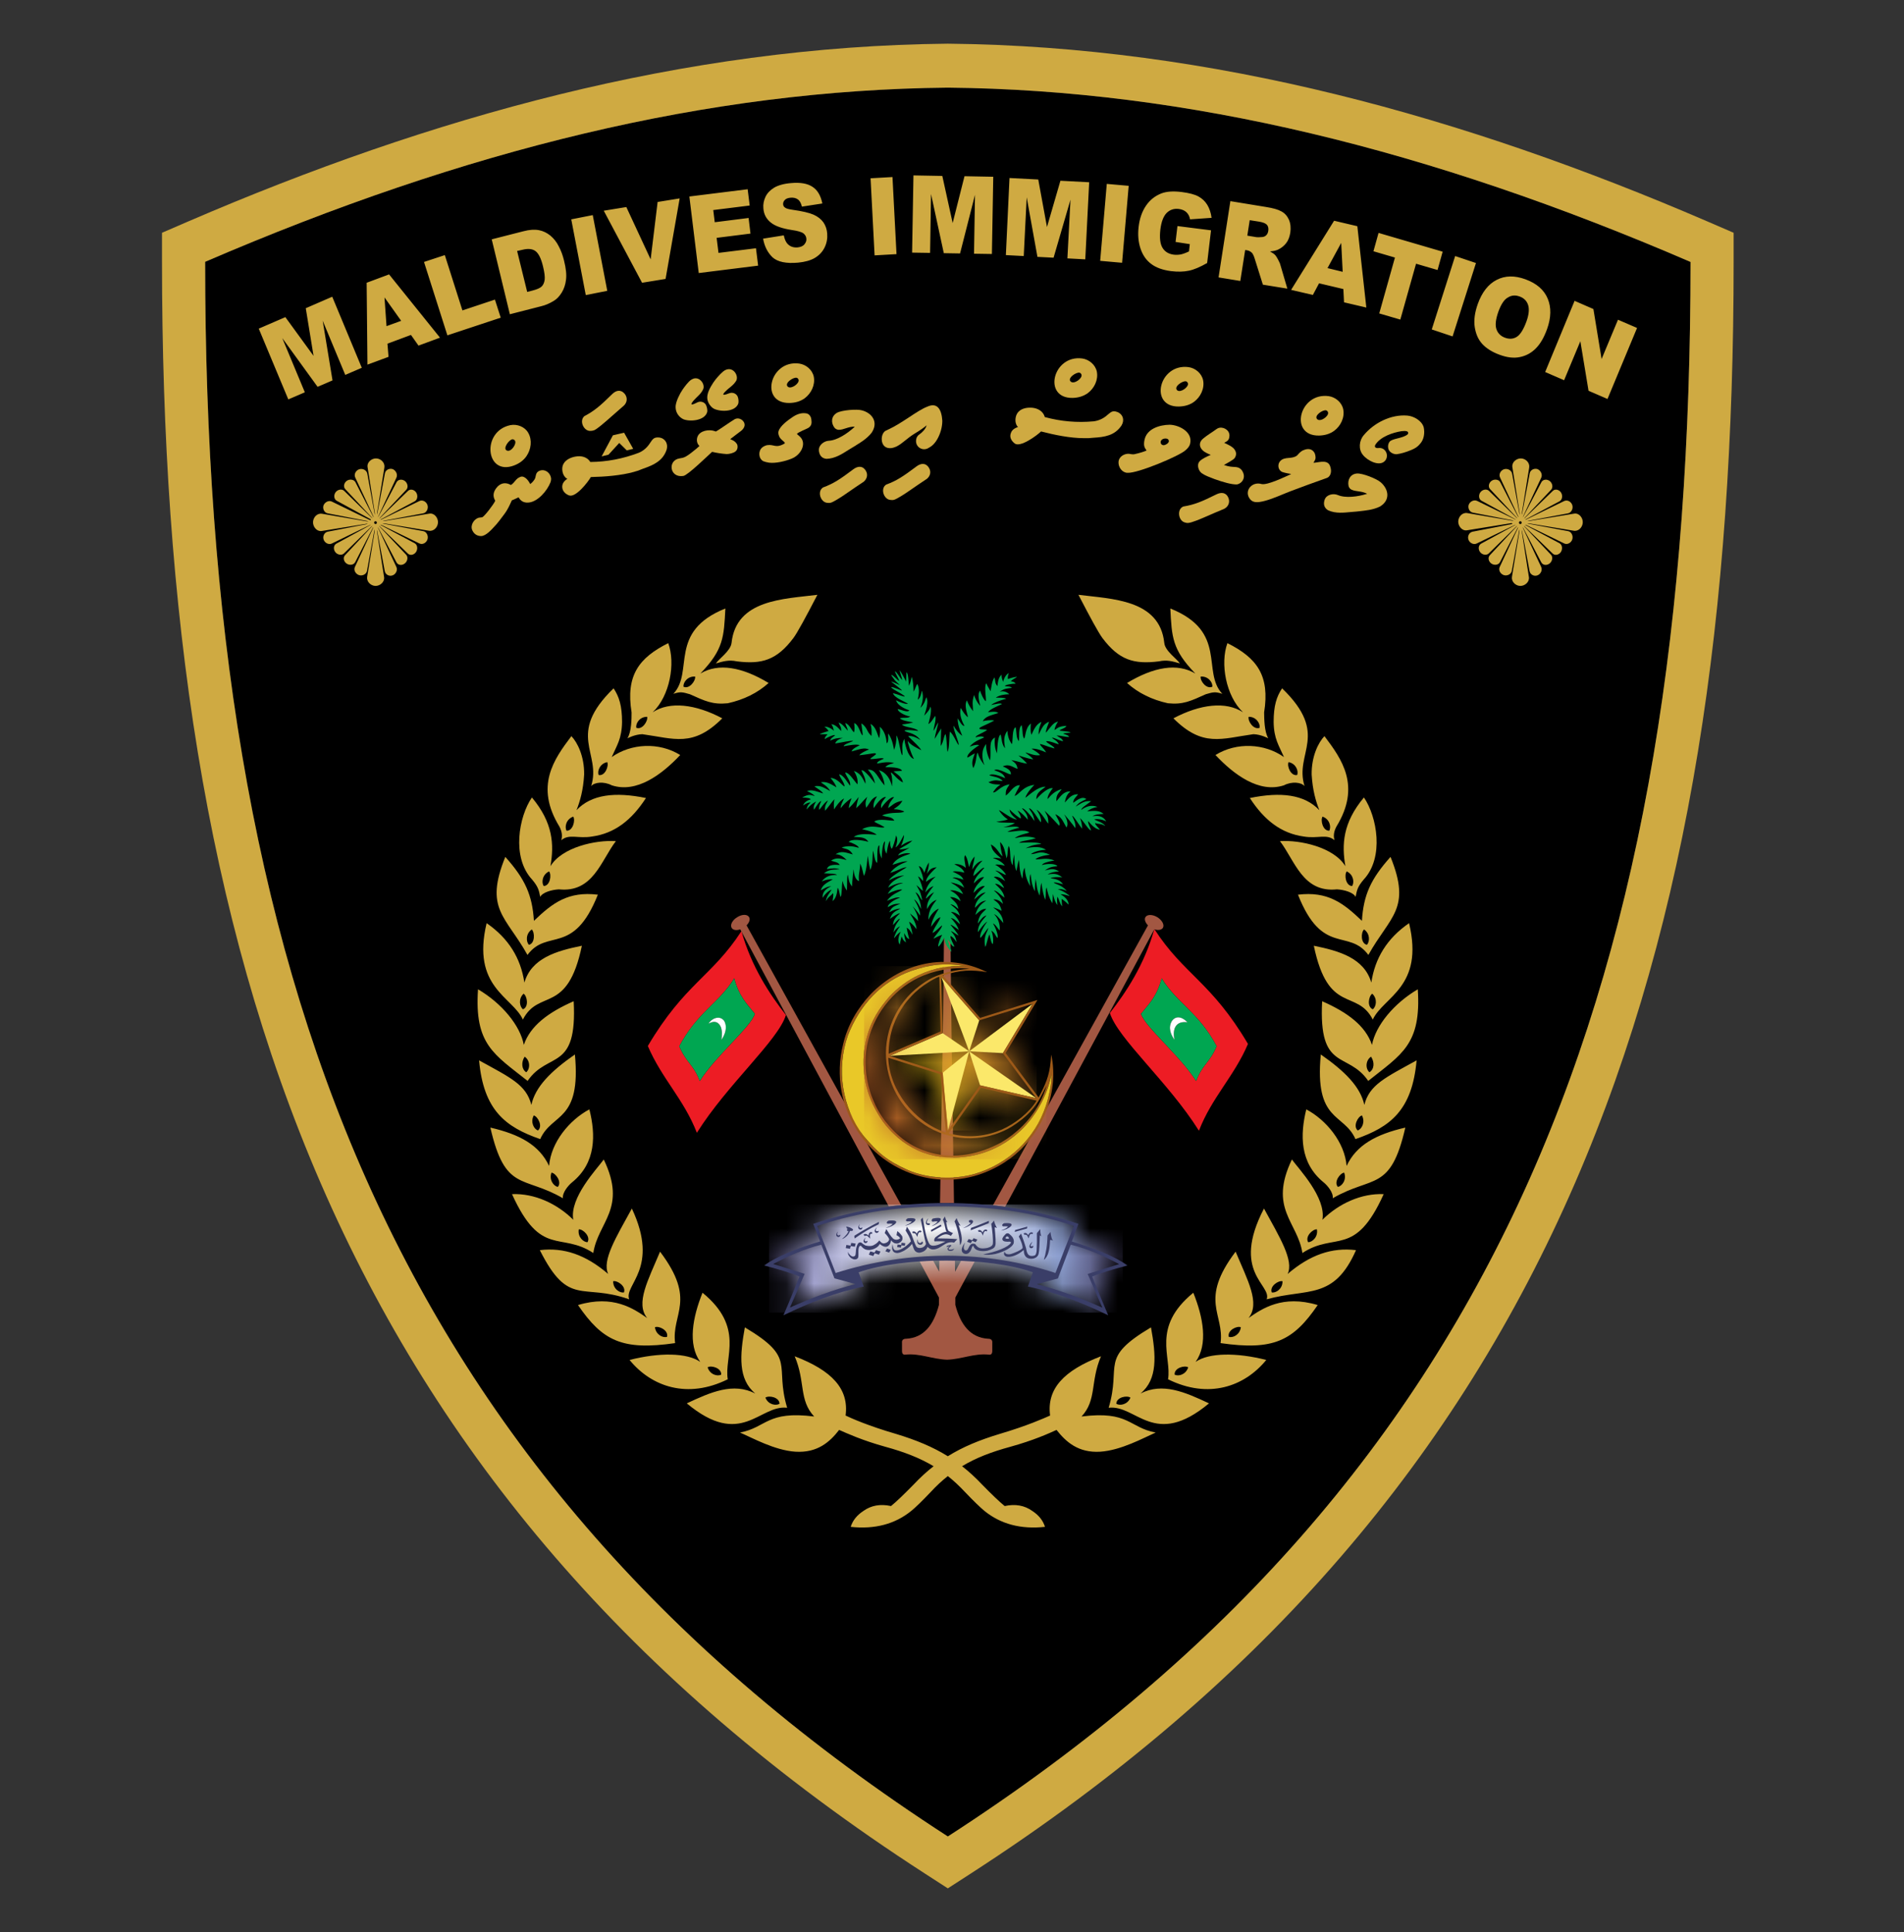 <svg width="69" height="70" viewBox="0 0 69 70" fill="none" xmlns="http://www.w3.org/2000/svg">
<rect x="0" y="0" width="69" height="70" fill="#333333" stroke="none"/>
<g clip-path="url(#clip0_437_4896)">
<path fill-rule="evenodd" clip-rule="evenodd" d="M7.436 9.485C16.891 5.412 25.674 3.259 34.35 3.175C43.031 3.259 51.81 5.412 61.265 9.49C61.265 35.156 54.687 53.397 34.35 66.533C14.013 53.392 7.436 35.156 7.436 9.485Z" fill="black"/>
<path fill-rule="evenodd" clip-rule="evenodd" d="M7.434 9.485C16.889 5.412 25.672 3.259 34.349 3.175C43.03 3.259 51.808 5.412 61.264 9.49C61.264 35.156 54.686 53.397 34.349 66.533C14.012 53.392 7.434 35.156 7.434 9.485ZM6.825 8.021C15.599 4.241 24.757 1.677 34.334 1.583H34.349H34.363C43.94 1.677 53.099 4.241 61.872 8.021L62.826 8.433V9.485C62.826 34.556 56.701 53.972 35.186 67.872L34.349 68.413L33.511 67.872C11.996 53.972 5.871 34.556 5.871 9.485V8.433L6.825 8.021Z" fill="#CFAA42"/>
<path fill-rule="evenodd" clip-rule="evenodd" d="M25.946 24.035C26.209 23.96 26.408 23.896 26.705 23.96C27.611 24.074 28.151 23.915 28.755 23.112C28.901 22.913 29.184 22.392 29.622 21.549C28.41 21.703 26.681 21.713 26.511 23.29C26.481 23.583 26.038 23.876 25.946 24.035ZM25.001 25.151C25.552 25.399 25.824 25.533 26.374 25.478C26.959 25.349 27.45 25.106 27.854 24.744C26.895 24.163 26.034 24.01 25.381 24.402C26.223 23.529 26.233 23.082 26.287 22.045C24.193 22.884 25.162 24.332 24.402 25.136C24.665 25.051 24.738 25.076 25.001 25.151ZM22.737 26.748C22.737 26.748 23.01 26.604 23.278 26.599C24.436 26.758 25.113 27.085 26.175 26.024C25.201 25.508 24.271 25.399 23.653 25.805C24.276 25.215 24.485 24.029 24.217 23.3C23.146 23.836 22.674 24.476 22.888 25.81C22.888 26.034 22.888 26.505 22.737 26.748ZM21.423 28.479C21.54 28.34 21.88 28.301 22.168 28.45C23.068 28.747 23.984 28.063 24.651 27.353C23.881 26.877 22.869 26.931 22.168 27.428C22.353 27.006 22.533 26.768 22.543 26.158C22.543 25.567 22.435 25.235 22.236 24.937C20.498 26.624 21.807 27.269 21.423 28.479ZM20.342 30.439C20.634 30.196 20.936 30.394 21.462 30.305C22.275 30.191 22.888 29.715 23.409 28.911C22.294 28.683 21.433 28.777 20.892 29.352C21.019 29.03 21.136 28.633 21.169 28.063C21.179 27.403 20.926 26.897 20.707 26.669C20.074 27.507 19.373 28.479 20.274 29.948C20.381 30.151 20.376 30.31 20.342 30.439ZM19.577 32.492C19.66 32.329 19.996 32.234 20.254 32.22C21.491 32.349 21.773 31.188 22.319 30.473C21.588 30.424 20.366 30.692 19.948 31.381C20.084 30.598 20.045 29.809 19.276 28.891C18.803 29.581 18.531 31.059 19.285 31.867C19.509 32.135 19.529 32.254 19.577 32.492ZM21.666 32.413C20.595 32.284 20.03 32.706 19.349 33.361C19.29 32.428 19.032 31.848 18.312 31.044C17.542 32.939 18.331 33.187 19.115 34.596C19.835 33.623 20.775 34.65 21.666 32.413ZM18.949 36.937C19.534 35.806 20.561 36.783 21.087 34.263C20.152 34.452 19.261 34.715 19.003 35.598C18.872 34.715 18.433 33.995 17.635 33.445C17.08 35.767 18.565 36.104 18.949 36.937ZM19.12 39.16C19.865 38.073 20.926 38.847 20.79 36.273C19.865 36.679 19.217 37.165 18.983 37.855C18.852 37.151 18.185 36.347 17.323 35.841C17.187 37.845 17.903 38.192 19.12 39.16ZM19.013 38.282C19.207 38.41 19.227 38.708 19.071 38.847C18.896 38.733 18.886 38.48 19.013 38.282ZM22.898 43.783C22.328 44.825 21.807 45.663 22.041 46.154C21.223 45.455 20.439 45.187 19.563 45.291C20.614 47.379 21.092 46.467 22.801 47.072C22.601 46.546 23.92 45.956 22.898 43.783ZM24.466 48.659C24.325 47.588 25.259 47.117 23.92 45.346C23.487 46.382 23.02 47.216 23.453 47.751C22.961 47.409 22.221 46.898 20.946 47.28C21.832 48.575 22.547 48.937 24.466 48.659ZM26.374 49.969C26.233 49.16 26.993 48.089 25.459 46.834C25.099 47.727 24.919 48.704 25.376 49.339C24.894 49.002 23.886 48.997 22.815 49.269C23.609 50.242 24.914 50.693 26.374 49.969ZM28.526 51.001C28.054 49.428 28.892 49.22 26.993 48.089C26.808 49.106 26.744 49.969 27.372 50.485C26.574 50.078 25.766 50.43 24.889 50.842C26.871 52.494 27.518 50.882 28.526 51.001ZM19.577 41.268C20.006 40.306 21.067 40.663 20.834 38.202C19.952 38.817 19.402 39.373 19.256 40.028C19.071 39.294 18.487 39.036 17.362 38.416C17.523 40.221 18.316 40.831 19.577 41.268ZM21.359 40.191C20.639 40.573 19.967 41.382 19.899 42.24C19.543 41.486 18.842 41.099 17.771 40.851C18.307 43.193 18.954 42.572 20.4 43.411C20.371 43.208 20.6 42.94 20.731 42.835C21.608 42.126 21.588 41.104 21.359 40.191ZM18.974 36C18.774 36.188 18.832 36.476 18.954 36.565C19.173 36.476 19.105 36.084 18.974 36ZM19.271 33.673C19.047 33.827 19.061 34.12 19.169 34.229C19.392 34.179 19.383 33.777 19.271 33.673ZM19.899 31.57C19.651 31.684 19.616 31.972 19.704 32.1C19.938 32.091 19.996 31.694 19.899 31.57ZM20.775 29.585C20.517 29.675 20.454 29.957 20.532 30.096C20.761 30.106 20.858 29.719 20.775 29.585ZM22.007 27.611C21.739 27.661 21.637 27.934 21.695 28.077C21.924 28.127 22.07 27.755 22.007 27.611ZM23.453 25.969C23.18 25.964 23.029 26.212 23.059 26.366C23.273 26.455 23.487 26.123 23.453 25.969ZM25.191 24.511C24.919 24.491 24.753 24.724 24.768 24.878C24.977 24.982 25.215 24.665 25.191 24.511ZM27.738 50.634C27.84 50.892 28.122 50.936 28.249 50.857C28.249 50.619 27.864 50.544 27.738 50.634ZM25.644 49.537C25.727 49.8 25.999 49.875 26.136 49.8C26.15 49.562 25.775 49.453 25.644 49.537ZM23.735 48.084C23.77 48.357 24.027 48.481 24.174 48.431C24.232 48.198 23.881 48.024 23.735 48.084ZM22.221 46.417C22.216 46.695 22.46 46.849 22.611 46.824C22.698 46.601 22.372 46.382 22.221 46.417ZM20.975 44.537C20.926 44.81 21.14 45.003 21.291 45.003C21.413 44.8 21.131 44.527 20.975 44.537ZM19.986 42.483C19.889 42.741 20.064 42.974 20.215 42.999C20.371 42.825 20.142 42.503 19.986 42.483ZM19.344 40.41C19.212 40.653 19.349 40.906 19.495 40.955C19.68 40.806 19.495 40.454 19.344 40.41ZM42.758 24.035C42.495 23.96 42.295 23.896 41.998 23.96C41.093 24.074 40.552 23.915 39.949 23.112C39.803 22.913 39.52 22.392 39.082 21.549C40.294 21.703 42.023 21.713 42.193 23.29C42.217 23.583 42.66 23.876 42.758 24.035ZM43.697 25.151C43.147 25.399 42.875 25.533 42.325 25.478C41.74 25.349 41.248 25.106 40.844 24.744C41.803 24.163 42.665 24.01 43.318 24.402C42.475 23.529 42.466 23.082 42.412 22.045C44.506 22.884 43.537 24.332 44.296 25.136C44.033 25.051 43.96 25.076 43.697 25.151ZM45.962 26.748C45.962 26.748 45.689 26.604 45.421 26.599C44.262 26.758 43.586 27.085 42.524 26.024C43.498 25.508 44.428 25.399 45.046 25.805C44.423 25.215 44.214 24.029 44.481 23.3C45.553 23.836 46.025 24.476 45.811 25.81C45.815 26.034 45.815 26.505 45.962 26.748ZM47.276 28.479C47.159 28.34 46.818 28.301 46.531 28.45C45.63 28.747 44.715 28.063 44.048 27.353C44.817 26.877 45.83 26.931 46.531 27.428C46.346 27.006 46.166 26.768 46.156 26.158C46.156 25.567 46.263 25.235 46.463 24.937C48.206 26.624 46.896 27.269 47.276 28.479ZM48.362 30.439C48.07 30.196 47.768 30.394 47.242 30.305C46.429 30.191 45.815 29.715 45.294 28.911C46.409 28.683 47.271 28.777 47.812 29.352C47.685 29.03 47.568 28.633 47.534 28.063C47.524 27.403 47.778 26.897 47.997 26.669C48.63 27.507 49.331 28.479 48.43 29.948C48.323 30.151 48.323 30.31 48.362 30.439ZM49.126 32.492C49.044 32.329 48.708 32.234 48.45 32.22C47.213 32.349 46.93 31.188 46.385 30.473C47.115 30.424 48.337 30.692 48.756 31.381C48.62 30.598 48.659 29.809 49.428 28.891C49.9 29.581 50.173 31.059 49.418 31.867C49.19 32.135 49.175 32.254 49.126 32.492ZM47.038 32.413C48.109 32.284 48.673 32.706 49.355 33.361C49.413 32.428 49.672 31.848 50.392 31.044C51.161 32.939 50.373 33.187 49.589 34.596C48.868 33.623 47.924 34.65 47.038 32.413ZM49.749 36.937C49.165 35.806 48.138 36.783 47.612 34.263C48.547 34.452 49.438 34.715 49.696 35.598C49.827 34.715 50.266 33.995 51.064 33.445C51.619 35.767 50.139 36.104 49.749 36.937ZM49.584 39.16C48.839 38.073 47.778 38.847 47.914 36.273C48.839 36.679 49.486 37.165 49.72 37.855C49.852 37.151 50.519 36.347 51.38 35.841C51.512 37.845 50.796 38.192 49.584 39.16ZM49.686 38.282C49.491 38.41 49.472 38.708 49.628 38.847C49.808 38.733 49.818 38.48 49.686 38.282ZM45.806 43.783C46.375 44.825 46.896 45.663 46.663 46.154C47.481 45.455 48.264 45.187 49.141 45.291C48.337 47.117 47.383 46.66 45.903 47.072C46.103 46.546 44.598 46.105 45.806 43.783ZM44.233 48.659C44.374 47.588 43.44 47.117 44.778 45.346C45.212 46.382 45.679 47.216 45.246 47.751C45.737 47.409 46.478 46.898 47.753 47.28C46.867 48.575 46.156 48.937 44.233 48.659ZM42.329 49.969C42.471 49.16 41.711 48.089 43.245 46.834C43.605 47.727 43.785 48.704 43.328 49.339C43.809 49.002 44.817 48.997 45.889 49.269C45.095 50.242 43.79 50.693 42.329 49.969ZM40.177 51.001C40.65 49.428 39.812 49.22 41.711 48.089C41.896 49.106 41.959 49.969 41.331 50.485C42.13 50.078 42.938 50.43 43.814 50.842C41.828 52.494 41.185 50.882 40.177 51.001ZM36.214 51.953C37.237 51.651 37.84 51.378 38.055 51.283C37.928 50.316 38.551 49.651 39.9 49.136C39.505 50.053 39.754 50.718 39.194 51.318C40.917 51.1 40.913 51.72 41.881 51.899C41.434 52.097 40.625 52.543 39.876 52.593C39.077 52.643 38.629 52.236 38.288 51.804C38.016 51.928 37.461 52.181 36.599 52.419C35.946 52.598 35.382 52.806 34.865 53.119C35.114 53.312 35.352 53.531 35.596 53.789C35.946 54.146 36.214 54.404 36.409 54.562C36.794 54.478 37.13 54.538 37.412 54.741C37.646 54.895 37.797 55.083 37.87 55.316C36.998 55.411 36.268 55.217 35.679 54.741C35.518 54.607 35.279 54.379 34.973 54.056C34.768 53.838 34.564 53.645 34.349 53.476C34.135 53.645 33.931 53.833 33.726 54.056C33.419 54.379 33.186 54.607 33.02 54.741C32.431 55.217 31.701 55.411 30.829 55.316C30.902 55.083 31.053 54.895 31.287 54.741C31.569 54.538 31.905 54.478 32.29 54.562C32.485 54.404 32.752 54.146 33.103 53.789C33.346 53.531 33.585 53.312 33.833 53.119C33.317 52.811 32.752 52.598 32.1 52.419C31.238 52.181 30.683 51.923 30.41 51.804C30.075 52.236 29.627 52.643 28.823 52.593C28.073 52.543 27.265 52.092 26.817 51.899C27.786 51.715 27.786 51.1 29.505 51.318C28.945 50.718 29.193 50.053 28.799 49.136C30.148 49.651 30.771 50.316 30.644 51.283C30.854 51.383 31.462 51.656 32.485 51.953C33.2 52.171 33.794 52.414 34.349 52.757C34.9 52.414 35.498 52.171 36.214 51.953ZM49.121 41.268C48.693 40.306 47.632 40.663 47.865 38.202C48.746 38.817 49.297 39.373 49.443 40.028C49.628 39.294 50.212 39.036 51.337 38.416C51.176 40.221 50.387 40.831 49.121 41.268ZM47.339 40.191C48.06 40.573 48.732 41.382 48.8 42.24C49.155 41.486 49.856 41.099 50.928 40.851C50.392 43.193 49.745 42.572 48.298 43.411C48.328 43.208 48.099 42.94 47.967 42.835C47.096 42.126 47.115 41.104 47.339 40.191ZM49.73 36C49.93 36.188 49.871 36.476 49.749 36.565C49.53 36.476 49.599 36.084 49.73 36ZM49.433 33.673C49.657 33.827 49.642 34.12 49.535 34.229C49.306 34.179 49.316 33.777 49.433 33.673ZM48.805 31.57C49.053 31.684 49.087 31.972 49 32.1C48.766 32.091 48.708 31.694 48.805 31.57ZM47.928 29.585C48.187 29.675 48.25 29.957 48.172 30.096C47.938 30.106 47.846 29.719 47.928 29.585ZM46.697 27.611C46.965 27.661 47.067 27.934 47.008 28.077C46.779 28.127 46.629 27.755 46.697 27.611ZM45.251 25.969C45.523 25.964 45.674 26.212 45.65 26.366C45.431 26.455 45.212 26.123 45.251 25.969ZM43.513 24.511C43.785 24.491 43.951 24.724 43.936 24.878C43.722 24.982 43.483 24.665 43.513 24.511ZM40.966 50.634C40.864 50.892 40.581 50.936 40.455 50.857C40.455 50.619 40.84 50.544 40.966 50.634ZM43.06 49.537C42.977 49.8 42.704 49.875 42.568 49.8C42.548 49.562 42.923 49.453 43.06 49.537ZM44.968 48.084C44.934 48.357 44.676 48.481 44.53 48.431C44.472 48.198 44.822 48.024 44.968 48.084ZM46.478 46.417C46.483 46.695 46.239 46.849 46.088 46.824C46 46.601 46.327 46.382 46.478 46.417ZM47.724 44.537C47.773 44.81 47.559 45.003 47.407 45.003C47.286 44.8 47.568 44.527 47.724 44.537ZM48.712 42.483C48.81 42.741 48.635 42.974 48.483 42.999C48.328 42.825 48.557 42.503 48.712 42.483ZM49.355 40.41C49.486 40.653 49.35 40.906 49.204 40.955C49.024 40.806 49.204 40.454 49.355 40.41ZM47.198 45.395C47.028 44.269 45.962 43.788 46.818 42.007C47.062 42.344 48.065 43.386 47.924 44.19C48.513 43.604 49.336 43.227 50.144 43.262C49.097 45.579 48.391 44.611 47.198 45.395ZM21.501 45.395C21.671 44.269 22.737 43.788 21.88 42.007C21.637 42.344 20.634 43.386 20.775 44.19C20.186 43.604 19.363 43.227 18.555 43.262C19.607 45.579 20.313 44.611 21.501 45.395Z" fill="#CFAA42"/>
<path fill-rule="evenodd" clip-rule="evenodd" d="M54.823 18.98L53.367 19.262C53.24 19.287 53.172 19.431 53.216 19.55C53.255 19.669 53.401 19.748 53.518 19.689L54.886 19.024C54.901 19.019 54.915 19.014 54.93 19.009C54.925 19.014 54.92 19.014 54.915 19.019L53.678 19.694C53.571 19.753 53.562 19.902 53.639 20.002C53.712 20.101 53.868 20.131 53.951 20.051L54.944 19.079C54.954 19.069 54.964 19.059 54.978 19.054C54.974 19.064 54.964 19.074 54.954 19.084L53.99 20.116C53.907 20.205 53.946 20.349 54.048 20.418C54.151 20.488 54.306 20.473 54.36 20.364L54.998 19.123C55.003 19.113 55.008 19.104 55.017 19.099C55.012 19.113 55.008 19.128 55.003 19.143L54.35 20.537C54.292 20.656 54.375 20.795 54.496 20.835C54.618 20.875 54.769 20.805 54.788 20.676L55.061 19.178C55.066 19.203 55.066 19.233 55.061 19.267L54.793 20.894C54.764 21.068 54.92 21.222 55.09 21.227C55.256 21.232 55.431 21.088 55.407 20.909L55.149 19.252C55.149 19.233 55.149 19.208 55.149 19.193L55.431 20.691C55.456 20.82 55.597 20.89 55.714 20.845C55.83 20.805 55.908 20.656 55.85 20.537L55.197 19.143C55.193 19.128 55.188 19.113 55.183 19.099C55.188 19.104 55.188 19.109 55.193 19.113L55.855 20.373C55.913 20.483 56.059 20.493 56.157 20.413C56.254 20.339 56.288 20.18 56.205 20.096L55.251 19.084C55.241 19.074 55.231 19.064 55.227 19.049C55.236 19.054 55.246 19.064 55.256 19.074L56.269 20.056C56.356 20.14 56.497 20.101 56.566 19.997C56.634 19.892 56.619 19.734 56.512 19.679L55.295 19.029C55.285 19.024 55.275 19.019 55.27 19.009C55.285 19.014 55.3 19.019 55.319 19.024L56.687 19.689C56.804 19.744 56.941 19.664 56.979 19.54C57.018 19.416 56.95 19.262 56.824 19.242L55.348 18.965C55.373 18.96 55.402 18.96 55.431 18.965L57.033 19.228C57.208 19.257 57.354 19.099 57.359 18.925C57.364 18.756 57.223 18.578 57.048 18.608L55.417 18.875C55.392 18.875 55.368 18.875 55.348 18.875L56.824 18.598C56.95 18.573 57.018 18.419 56.979 18.3C56.941 18.176 56.804 18.097 56.687 18.151L55.319 18.816C55.305 18.826 55.29 18.831 55.275 18.831C55.285 18.826 55.29 18.821 55.3 18.811L56.517 18.161C56.619 18.107 56.639 17.948 56.571 17.844C56.502 17.739 56.361 17.7 56.273 17.784L55.261 18.766C55.251 18.776 55.241 18.781 55.231 18.791C55.236 18.781 55.246 18.771 55.256 18.756L56.21 17.744C56.293 17.655 56.259 17.501 56.161 17.427C56.064 17.352 55.918 17.362 55.86 17.467L55.197 18.727C55.193 18.732 55.193 18.736 55.188 18.741C55.193 18.727 55.197 18.712 55.202 18.697L55.855 17.303C55.908 17.184 55.83 17.04 55.718 16.995C55.602 16.956 55.46 17.02 55.436 17.149L55.154 18.647C55.149 18.622 55.149 18.598 55.154 18.573L55.417 16.941C55.446 16.762 55.29 16.613 55.12 16.608C54.954 16.603 54.779 16.747 54.808 16.926L55.071 18.588C55.071 18.613 55.071 18.637 55.071 18.657L54.798 17.159C54.774 17.03 54.623 16.961 54.506 17C54.384 17.04 54.306 17.179 54.36 17.298L55.012 18.692C55.022 18.707 55.027 18.722 55.027 18.736C55.022 18.727 55.017 18.722 55.008 18.712L54.37 17.472C54.316 17.367 54.16 17.348 54.058 17.417C53.956 17.486 53.917 17.63 54 17.72L54.964 18.751C54.974 18.761 54.978 18.771 54.988 18.781C54.978 18.776 54.969 18.766 54.954 18.756L53.961 17.784C53.873 17.7 53.722 17.735 53.649 17.834C53.576 17.933 53.586 18.082 53.688 18.141L54.925 18.816C54.93 18.821 54.934 18.821 54.939 18.826C54.925 18.821 54.91 18.816 54.896 18.811L53.528 18.146C53.411 18.092 53.269 18.171 53.226 18.285C53.187 18.404 53.25 18.548 53.377 18.573L54.857 18.86C54.832 18.866 54.803 18.866 54.774 18.86L53.172 18.588C52.997 18.558 52.851 18.717 52.846 18.89C52.841 19.059 52.982 19.238 53.157 19.213L54.788 18.95C54.793 18.98 54.808 18.98 54.823 18.98ZM55.095 18.885C55.124 18.885 55.144 18.905 55.144 18.935C55.144 18.965 55.124 18.985 55.095 18.985C55.066 18.985 55.047 18.965 55.047 18.935C55.047 18.905 55.066 18.885 55.095 18.885Z" fill="#CFAA42"/>
<path fill-rule="evenodd" clip-rule="evenodd" d="M13.335 18.98L11.879 19.262C11.753 19.287 11.685 19.431 11.729 19.55C11.768 19.669 11.914 19.748 12.03 19.689L13.399 19.024C13.413 19.019 13.428 19.014 13.442 19.009C13.438 19.014 13.433 19.014 13.428 19.019L12.191 19.694C12.084 19.753 12.074 19.902 12.152 20.002C12.225 20.101 12.381 20.131 12.464 20.051L13.457 19.079C13.467 19.069 13.476 19.059 13.491 19.054C13.486 19.064 13.476 19.074 13.467 19.084L12.503 20.116C12.42 20.205 12.459 20.349 12.561 20.418C12.663 20.488 12.819 20.473 12.873 20.364L13.511 19.123C13.515 19.113 13.52 19.104 13.53 19.099C13.525 19.113 13.52 19.128 13.515 19.143L12.863 20.537C12.805 20.656 12.887 20.795 13.009 20.835C13.131 20.875 13.282 20.805 13.301 20.676L13.574 19.178C13.579 19.203 13.579 19.233 13.574 19.267L13.306 20.894C13.277 21.068 13.433 21.222 13.603 21.227C13.768 21.232 13.944 21.088 13.919 20.909L13.661 19.252C13.661 19.233 13.661 19.208 13.661 19.193L13.944 20.691C13.968 20.82 14.109 20.89 14.226 20.845C14.343 20.805 14.421 20.656 14.363 20.537L13.71 19.143C13.705 19.128 13.7 19.113 13.695 19.099C13.7 19.104 13.7 19.109 13.705 19.113L14.367 20.373C14.426 20.483 14.572 20.493 14.669 20.413C14.767 20.339 14.801 20.18 14.718 20.096L13.764 19.084C13.754 19.074 13.744 19.064 13.739 19.049C13.749 19.054 13.759 19.064 13.768 19.074L14.781 20.056C14.869 20.14 15.01 20.101 15.078 19.997C15.146 19.892 15.132 19.734 15.025 19.679L13.807 19.029C13.798 19.024 13.788 19.019 13.783 19.009C13.798 19.014 13.812 19.019 13.832 19.024L15.2 19.689C15.317 19.744 15.453 19.664 15.492 19.54C15.531 19.416 15.463 19.262 15.336 19.242L13.861 18.965C13.885 18.96 13.915 18.96 13.944 18.965L15.546 19.228C15.721 19.257 15.867 19.099 15.872 18.925C15.877 18.756 15.736 18.578 15.56 18.608L13.929 18.875C13.905 18.875 13.88 18.875 13.861 18.875L15.336 18.598C15.463 18.573 15.531 18.419 15.492 18.3C15.453 18.176 15.317 18.097 15.2 18.151L13.832 18.816C13.817 18.826 13.803 18.831 13.788 18.831C13.798 18.826 13.803 18.821 13.812 18.811L15.03 18.161C15.132 18.107 15.151 17.948 15.083 17.844C15.015 17.739 14.874 17.7 14.786 17.784L13.773 18.766C13.764 18.776 13.754 18.781 13.744 18.791C13.749 18.781 13.759 18.771 13.768 18.756L14.723 17.744C14.806 17.655 14.771 17.501 14.674 17.427C14.577 17.352 14.431 17.362 14.372 17.467L13.71 18.727C13.705 18.732 13.705 18.736 13.7 18.741C13.705 18.727 13.71 18.712 13.715 18.697L14.367 17.303C14.421 17.184 14.343 17.04 14.231 16.995C14.114 16.956 13.973 17.02 13.949 17.149L13.666 18.647C13.666 18.622 13.666 18.598 13.666 18.573L13.929 16.941C13.958 16.762 13.803 16.613 13.632 16.608C13.467 16.603 13.291 16.747 13.321 16.926L13.584 18.588C13.584 18.613 13.584 18.637 13.584 18.657L13.311 17.159C13.287 17.03 13.136 16.961 13.019 17C12.897 17.04 12.819 17.179 12.873 17.298L13.525 18.692C13.535 18.707 13.54 18.722 13.54 18.736C13.535 18.727 13.53 18.722 13.52 18.712L12.882 17.472C12.829 17.367 12.673 17.348 12.571 17.417C12.469 17.486 12.43 17.63 12.512 17.72L13.476 18.751C13.486 18.761 13.491 18.771 13.501 18.781C13.491 18.776 13.481 18.766 13.467 18.756L12.473 17.784C12.386 17.7 12.235 17.735 12.162 17.834C12.089 17.933 12.098 18.082 12.201 18.141L13.438 18.816C13.428 18.846 13.433 18.851 13.438 18.851C13.423 18.846 13.408 18.841 13.394 18.836L12.025 18.171C11.909 18.116 11.768 18.196 11.724 18.31C11.685 18.429 11.748 18.573 11.875 18.598L13.355 18.885C13.33 18.89 13.301 18.89 13.272 18.885L11.67 18.613C11.495 18.583 11.349 18.741 11.344 18.915C11.339 19.084 11.48 19.262 11.655 19.238L13.287 18.975C13.306 18.98 13.321 18.98 13.335 18.98ZM13.608 18.885C13.637 18.885 13.657 18.905 13.657 18.935C13.657 18.965 13.637 18.985 13.608 18.985C13.584 18.985 13.559 18.965 13.559 18.935C13.559 18.905 13.579 18.885 13.608 18.885Z" fill="#CFAA42"/>
<path d="M24.764 17.243C24.262 17.323 24.189 16.678 24.622 16.608C24.705 16.593 24.754 16.589 24.837 16.549C24.968 16.479 25.114 16.355 25.231 16.261L25.348 16.157C25.246 16.068 25.236 15.919 25.28 15.815C25.367 15.601 25.689 15.547 25.893 15.616C25.922 15.626 25.937 15.636 25.947 15.631C25.976 15.626 26.487 15.269 26.604 15.2C26.779 15.085 26.994 15.239 26.984 15.403C26.979 15.482 26.925 15.557 26.862 15.606C26.735 15.706 26.58 15.815 26.463 15.909C26.58 15.963 26.628 15.978 26.697 16.073C26.75 16.142 26.74 16.286 26.658 16.351C26.585 16.415 26.429 16.45 26.336 16.45C26.171 16.44 25.976 16.41 25.806 16.37C25.64 16.519 24.924 17.219 24.764 17.243Z" fill="#CFAA42"/>
<path d="M29.954 16.623C29.817 16.613 29.725 16.534 29.691 16.405C29.681 16.375 29.676 16.34 29.676 16.311C29.666 16.122 29.866 15.978 30.032 15.968C30.343 15.954 30.718 15.696 30.952 15.482C30.957 15.477 30.971 15.462 30.971 15.457C30.733 15.453 30.582 15.572 30.397 15.572C30.348 15.572 30.28 15.542 30.246 15.502C30.105 15.319 30.119 15.081 30.328 14.957C30.504 14.857 31.054 14.813 31.239 14.867C31.624 14.971 31.838 15.309 31.585 15.681C31.409 15.904 31.142 16.058 31.054 16.112C31.005 16.147 30.952 16.177 30.903 16.206C30.849 16.241 30.796 16.271 30.747 16.301C30.504 16.455 30.26 16.613 29.954 16.623Z" fill="#CFAA42"/>
<path d="M29.223 14.976C29.316 14.991 29.389 15.081 29.403 15.195C29.423 15.338 29.408 15.423 29.301 15.497C29.238 15.542 28.892 15.666 28.882 15.725C28.921 15.76 28.955 15.79 28.994 15.825C29.247 16.068 29.023 16.489 28.683 16.618C28.454 16.712 28.108 16.792 27.87 16.762C27.792 16.752 27.724 16.732 27.66 16.708C27.485 16.613 27.47 16.34 27.621 16.212C27.67 16.167 27.767 16.132 27.801 16.127C28.055 16.087 28.103 16.256 28.434 16.068C28.444 16.063 28.444 16.038 28.42 16.013C28.376 15.968 28.327 15.939 28.288 15.889C28.225 15.82 28.191 15.7 28.215 15.621C28.269 15.433 28.546 15.229 28.707 15.12C28.858 15.016 29.028 14.942 29.223 14.976Z" fill="#CFAA42"/>
<path d="M26.75 14.634C26.623 14.937 26.088 14.922 25.864 14.803C25.825 14.783 25.791 14.753 25.757 14.713C25.654 14.594 25.61 14.46 25.64 14.307C25.669 14.133 25.825 13.88 25.937 13.741C26.02 13.642 26.175 13.458 26.292 13.404C26.321 13.389 26.346 13.384 26.37 13.379C26.599 13.334 26.769 13.617 26.682 13.791C26.575 13.969 26.433 14.034 26.297 14.173C26.278 14.193 26.263 14.207 26.253 14.217C26.234 14.242 26.219 14.262 26.214 14.277C26.209 14.282 26.209 14.287 26.209 14.292C26.248 14.331 26.404 14.247 26.463 14.237C26.565 14.212 26.682 14.262 26.73 14.361C26.76 14.426 26.779 14.555 26.75 14.634Z" fill="#CFAA42"/>
<path d="M22.616 15.676L22.947 16.261L22.713 16.316L22.441 16.048L22.051 16.474L21.886 16.514L21.803 16.534L22.212 15.77L22.616 15.676Z" fill="#CFAA42"/>
<path d="M20.623 17.948C20.487 17.898 20.37 17.784 20.375 17.625C20.38 17.491 20.463 17.417 20.56 17.343C20.55 17.338 20.546 17.333 20.536 17.333C20.38 17.238 20.331 16.961 20.419 16.807C20.507 16.643 20.706 16.564 20.867 16.539C21.067 16.504 21.281 16.554 21.393 16.737C22.001 16.732 22.581 16.618 23.145 16.405C23.292 16.346 23.447 16.226 23.555 16.053C23.647 15.924 23.681 15.835 23.876 15.849C24.095 15.869 24.217 16.058 24.163 16.276C24.032 16.693 23.691 16.846 23.306 16.98C23.243 17.005 23.184 17.025 23.141 17.045C23.092 17.06 23.053 17.075 23.024 17.08C23.014 17.085 22.999 17.09 22.98 17.095C22.503 17.229 21.909 17.273 21.412 17.283C21.305 17.471 20.862 18.037 20.623 17.948Z" fill="#CFAA42"/>
<path d="M22.62 14.684C22.576 14.723 22.527 14.763 22.479 14.808C22.43 14.852 22.381 14.892 22.337 14.932C22.191 15.061 22.075 15.165 21.982 15.244C21.894 15.319 21.641 15.542 21.534 15.586C21.48 15.606 21.437 15.611 21.393 15.611C21.154 15.621 20.979 15.244 21.179 15.075C21.539 14.887 21.758 14.698 22.186 14.277C22.318 14.148 22.488 14.093 22.639 14.267C22.746 14.406 22.732 14.565 22.62 14.684Z" fill="#CFAA42"/>
<path d="M18.039 17.62C18.146 17.521 18.268 17.481 18.414 17.526C18.448 17.536 18.487 17.556 18.516 17.571C18.672 17.471 18.677 17.343 18.867 17.273C19.013 17.224 19.159 17.417 19.213 17.536C19.276 17.496 19.325 17.437 19.369 17.372C19.437 17.273 19.388 17.139 19.529 17.065C19.748 16.961 19.962 17.139 19.972 17.352C19.972 17.397 19.962 17.437 19.948 17.477C19.831 17.774 19.5 18.171 19.164 18.206C18.95 18.23 18.843 18.111 18.794 18.017C18.711 18.052 18.633 18.097 18.55 18.126C18.487 18.26 18.443 18.364 18.366 18.493C18.336 18.538 18.312 18.583 18.283 18.617C18.22 18.707 17.995 19.004 17.922 19.069C17.82 19.183 17.611 19.416 17.44 19.421C17.299 19.421 17.182 19.357 17.114 19.208C17.036 19.029 17.173 18.806 17.348 18.756L17.47 18.741C17.543 18.727 17.898 18.265 17.947 18.141C17.83 17.948 17.893 17.774 18.039 17.62Z" fill="#CFAA42"/>
<path d="M18.622 16.866C17.595 17.248 17.439 15.626 18.491 15.403C18.735 15.353 19.017 15.457 19.143 15.681C19.294 15.944 19.246 16.281 19.08 16.524C18.968 16.688 18.808 16.797 18.622 16.866ZM18.661 15.963C18.642 15.934 18.608 15.914 18.574 15.914C18.452 15.919 18.194 16.266 18.379 16.326C18.525 16.38 18.735 16.078 18.661 15.963Z" fill="#CFAA42"/>
<path d="M49.969 18.16C49.969 18.16 49.973 18.151 49.969 18.156V18.16Z" fill="#CFAA42"/>
<path d="M50.987 15.626C50.938 15.611 50.875 15.611 50.792 15.621C50.466 15.671 50.023 15.825 49.843 16.112C49.804 16.177 49.828 16.246 49.959 16.231C50.164 16.207 50.3 16.4 50.252 16.584C50.242 16.623 50.222 16.663 50.193 16.693C49.998 16.921 49.55 16.688 49.39 16.479C49.224 16.281 49.254 15.959 49.419 15.77C49.789 15.319 50.412 15.006 51.001 15.056C51.235 15.076 51.527 15.239 51.595 15.482C51.639 15.686 51.605 15.924 51.464 16.078C51.371 16.192 51.279 16.246 51.147 16.301C50.948 16.385 50.768 16.435 50.622 16.455C50.5 16.465 50.373 16.39 50.33 16.301C50.286 16.207 50.295 16.093 50.354 16.008C50.441 15.884 50.816 15.889 51.001 15.745C51.04 15.72 51.05 15.651 50.987 15.626Z" fill="#CFAA42"/>
<path d="M48.05 17.328C47.621 17.477 47.158 17.65 46.774 17.794C46.487 17.903 46.151 18.062 45.854 18.141C45.785 18.161 45.717 18.176 45.644 18.186C45.484 18.206 45.357 18.186 45.269 18.037C45.099 17.754 45.386 17.437 45.717 17.536C45.932 17.586 46.569 17.273 46.793 17.174C46.72 17.159 46.54 17.129 46.467 17.099C46.306 17.03 46.287 16.812 46.399 16.698C46.569 16.529 46.808 16.648 47.003 16.504C47.076 16.425 47.144 16.34 47.246 16.306C47.397 16.241 47.553 16.256 47.636 16.405C47.665 16.46 47.675 16.529 47.675 16.588C47.675 16.633 47.645 16.693 47.621 16.727C47.611 16.737 47.606 16.752 47.597 16.762C47.616 16.762 47.636 16.762 47.65 16.762C47.84 16.742 48.137 16.643 48.21 16.911C48.264 17.07 48.239 17.278 48.05 17.328Z" fill="#CFAA42"/>
<path d="M41.478 15.929C41.566 15.522 42.038 15.393 42.388 15.388C42.719 15.393 43.236 15.646 43.128 16.078C43.104 16.177 43.036 16.251 42.958 16.316C42.729 16.524 41.225 17.154 40.864 17.129C40.694 17.134 40.509 16.951 40.538 16.703C40.567 16.544 40.723 16.45 40.869 16.44C40.976 16.435 41.025 16.484 41.152 16.445C41.273 16.42 41.488 16.355 41.551 16.321C41.532 16.296 41.517 16.271 41.502 16.246C41.444 16.152 41.454 16.033 41.478 15.929ZM42.208 16.122C42.237 16.112 42.272 16.097 42.296 16.078C42.335 16.048 42.374 16.003 42.354 15.954C42.349 15.934 42.315 15.864 42.174 15.894C42.121 15.909 42.067 15.949 42.062 16.008C42.062 16.033 42.062 16.058 42.077 16.078C42.111 16.132 42.169 16.137 42.208 16.122Z" fill="#CFAA42"/>
<path d="M43.474 16.712C43.567 16.613 43.752 16.534 43.878 16.479C43.825 16.459 43.771 16.435 43.723 16.41C43.484 16.296 43.392 16.063 43.601 15.889C43.761 15.755 43.922 15.666 44.083 15.547C44.097 15.537 44.112 15.527 44.132 15.517C44.302 15.438 44.55 15.562 44.555 15.77C44.55 15.929 44.507 15.968 44.365 16.043C44.57 16.142 44.764 16.216 44.794 16.42C44.799 16.484 44.779 16.544 44.745 16.593C44.691 16.668 44.453 16.787 44.355 16.846L44.37 16.851C44.721 16.975 44.833 16.846 44.998 17.03C45.086 17.154 45.115 17.298 45.018 17.432C44.974 17.491 44.896 17.541 44.823 17.551C44.633 17.556 44.317 17.466 44.015 17.357C43.849 17.293 43.679 17.233 43.567 17.154C43.45 17.09 43.348 16.851 43.474 16.712Z" fill="#CFAA42"/>
<path d="M32.498 16.172C32.401 16.216 32.318 16.241 32.24 16.236C31.866 16.231 31.89 15.666 32.128 15.591C32.143 15.582 32.162 15.572 32.177 15.567C32.693 15.334 33.239 14.872 33.604 14.733C33.983 14.56 34.125 14.857 34.149 15.244C34.149 15.477 34.076 15.725 33.959 15.924C33.901 16.023 33.808 16.147 33.662 16.221C33.433 16.38 33.107 16.172 33.219 15.854C33.253 15.79 33.282 15.76 33.316 15.74C33.423 15.666 33.55 15.537 33.579 15.408C33.511 15.472 33.336 15.597 33.151 15.706C32.873 15.874 32.718 16.058 32.498 16.172Z" fill="#CFAA42"/>
<path d="M25.625 14.937C25.527 15.249 24.987 15.284 24.758 15.185C24.719 15.165 24.68 15.14 24.641 15.105C24.529 14.996 24.476 14.867 24.485 14.708C24.5 14.535 24.632 14.267 24.734 14.118C24.807 14.014 24.948 13.816 25.06 13.751C25.084 13.736 25.114 13.726 25.138 13.716C25.362 13.647 25.557 13.92 25.484 14.098C25.396 14.287 25.26 14.366 25.133 14.515C25.114 14.535 25.104 14.555 25.094 14.565C25.075 14.589 25.065 14.609 25.06 14.629C25.055 14.634 25.055 14.639 25.055 14.644C25.099 14.679 25.245 14.584 25.303 14.565C25.406 14.53 25.527 14.569 25.581 14.664C25.615 14.733 25.649 14.857 25.625 14.937Z" fill="#CFAA42"/>
<path d="M28.614 14.599C27.519 14.619 27.889 13.032 28.96 13.171C29.209 13.205 29.437 13.394 29.491 13.647C29.549 13.944 29.398 14.252 29.165 14.426C29.004 14.545 28.814 14.594 28.614 14.599ZM28.941 13.761C28.931 13.726 28.907 13.696 28.873 13.687C28.756 13.652 28.4 13.89 28.556 14.014C28.678 14.108 28.975 13.89 28.941 13.761Z" fill="#CFAA42"/>
<path d="M31.301 17.452C31.253 17.486 31.199 17.521 31.145 17.556C31.092 17.591 31.038 17.625 30.99 17.66C30.829 17.769 30.698 17.858 30.6 17.928C30.508 17.992 30.225 18.176 30.113 18.211C30.06 18.226 30.016 18.221 29.972 18.216C29.733 18.191 29.607 17.799 29.826 17.66C30.206 17.521 30.444 17.362 30.926 17C31.072 16.891 31.253 16.856 31.374 17.05C31.462 17.189 31.423 17.348 31.301 17.452Z" fill="#CFAA42"/>
<path d="M33.59 17.348C33.542 17.382 33.488 17.417 33.434 17.452C33.381 17.486 33.327 17.521 33.279 17.556C33.118 17.665 32.987 17.754 32.889 17.824C32.797 17.888 32.514 18.072 32.402 18.107C32.349 18.121 32.305 18.116 32.261 18.111C32.023 18.087 31.896 17.695 32.115 17.556C32.495 17.417 32.733 17.258 33.215 16.896C33.361 16.787 33.542 16.752 33.663 16.946C33.751 17.085 33.717 17.243 33.59 17.348Z" fill="#CFAA42"/>
<path d="M36.774 16.068C36.657 15.978 36.574 15.844 36.633 15.691C36.676 15.562 36.779 15.512 36.895 15.467C36.886 15.462 36.881 15.457 36.876 15.453C36.754 15.319 36.783 15.036 36.915 14.912C37.046 14.778 37.261 14.758 37.416 14.773C37.616 14.793 37.806 14.902 37.864 15.11C38.449 15.269 39.033 15.319 39.637 15.264C39.792 15.244 39.977 15.175 40.128 15.036C40.255 14.937 40.308 14.857 40.493 14.927C40.698 15.006 40.761 15.219 40.644 15.413C40.401 15.78 40.031 15.835 39.622 15.859C39.554 15.864 39.495 15.869 39.447 15.874C39.393 15.874 39.354 15.874 39.325 15.874C39.315 15.874 39.301 15.874 39.281 15.874C38.785 15.874 38.205 15.755 37.728 15.631C37.562 15.79 36.978 16.216 36.774 16.068Z" fill="#CFAA42"/>
<path d="M38.872 14.416C37.777 14.436 38.147 12.848 39.218 12.987C39.466 13.022 39.695 13.21 39.749 13.463C39.807 13.761 39.656 14.069 39.422 14.242C39.257 14.361 39.067 14.411 38.872 14.416ZM39.194 13.577C39.184 13.543 39.16 13.513 39.126 13.503C39.009 13.468 38.653 13.706 38.809 13.83C38.936 13.925 39.228 13.706 39.194 13.577Z" fill="#CFAA42"/>
<path d="M42.724 14.728C41.628 14.748 41.998 13.161 43.07 13.3C43.318 13.334 43.547 13.523 43.6 13.776C43.659 14.073 43.508 14.381 43.274 14.555C43.113 14.674 42.923 14.723 42.724 14.728ZM43.05 13.89C43.04 13.855 43.016 13.825 42.982 13.816C42.865 13.781 42.51 14.019 42.666 14.143C42.787 14.237 43.084 14.019 43.05 13.89Z" fill="#CFAA42"/>
<path d="M44.374 18.429C44.32 18.454 44.262 18.479 44.203 18.503C44.145 18.528 44.086 18.553 44.033 18.573C43.858 18.652 43.712 18.712 43.599 18.761C43.497 18.806 43.186 18.935 43.069 18.945C43.01 18.95 42.971 18.94 42.928 18.925C42.699 18.856 42.645 18.444 42.884 18.35C43.283 18.285 43.546 18.176 44.086 17.908C44.252 17.829 44.432 17.829 44.52 18.042C44.578 18.201 44.515 18.35 44.374 18.429Z" fill="#CFAA42"/>
<path d="M47.802 15.78C46.706 15.8 47.077 14.212 48.148 14.351C48.396 14.386 48.625 14.575 48.678 14.828C48.737 15.125 48.586 15.433 48.352 15.606C48.191 15.725 48.002 15.775 47.802 15.78ZM48.128 14.942C48.118 14.907 48.094 14.877 48.06 14.867C47.943 14.832 47.588 15.071 47.744 15.195C47.87 15.289 48.162 15.071 48.128 14.942Z" fill="#CFAA42"/>
<path d="M48.132 18.488C48.015 18.419 47.962 18.31 47.986 18.176C47.991 18.146 48.001 18.111 48.011 18.087C48.084 17.913 48.322 17.868 48.478 17.933C48.765 18.057 49.213 17.992 49.515 17.898C49.52 17.898 49.539 17.888 49.544 17.888C49.33 17.779 49.145 17.819 48.975 17.739C48.931 17.72 48.882 17.66 48.872 17.61C48.824 17.382 48.936 17.174 49.174 17.154C49.374 17.139 49.89 17.343 50.036 17.472C50.338 17.735 50.387 18.131 50.002 18.355C49.749 18.479 49.442 18.498 49.34 18.513C49.281 18.518 49.223 18.528 49.16 18.533C49.096 18.538 49.038 18.543 48.98 18.548C48.697 18.573 48.41 18.613 48.132 18.488Z" fill="#CFAA42"/>
<path d="M57.062 10.899L57.744 11.196L58.041 13.007L58.635 11.583L59.326 11.881L58.255 14.455L57.568 14.158L57.271 12.362L56.682 13.776L55.996 13.478L57.062 10.899ZM54.297 11.3C54.204 11.568 54.18 11.772 54.228 11.921C54.277 12.069 54.379 12.174 54.535 12.233C54.696 12.293 54.842 12.283 54.968 12.203C55.095 12.124 55.212 11.935 55.319 11.643C55.407 11.395 55.426 11.196 55.377 11.047C55.329 10.899 55.222 10.794 55.066 10.74C54.915 10.685 54.774 10.695 54.642 10.78C54.506 10.854 54.394 11.033 54.297 11.3ZM53.552 11.018C53.703 10.591 53.936 10.293 54.238 10.14C54.545 9.981 54.891 9.976 55.285 10.12C55.689 10.269 55.957 10.502 56.088 10.819C56.22 11.132 56.215 11.504 56.064 11.925C55.952 12.233 55.816 12.466 55.65 12.63C55.484 12.794 55.295 12.893 55.075 12.937C54.856 12.982 54.613 12.952 54.345 12.853C54.073 12.754 53.863 12.62 53.717 12.461C53.571 12.303 53.483 12.099 53.444 11.851C53.406 11.603 53.444 11.325 53.552 11.018ZM52.734 9.276L53.488 9.529L52.641 12.188L51.886 11.935L52.734 9.276ZM49.958 8.438L52.281 9.118L52.096 9.782L51.317 9.554L50.747 11.578L49.983 11.355L50.552 9.331L49.773 9.103L49.958 8.438ZM48.658 9.847L48.605 8.8L48.108 9.713L48.658 9.847ZM48.683 10.472L47.802 10.264L47.578 10.685L46.789 10.502L48.347 7.997L49.189 8.195L49.515 11.142L48.707 10.953L48.683 10.472ZM45.202 8.537L45.533 8.592C45.567 8.597 45.64 8.597 45.747 8.587C45.8 8.582 45.849 8.562 45.888 8.522C45.927 8.483 45.951 8.433 45.961 8.369C45.976 8.279 45.961 8.205 45.917 8.15C45.873 8.096 45.781 8.056 45.635 8.031L45.289 7.977L45.202 8.537ZM44.16 10.05L44.588 7.287L45.893 7.501C46.136 7.54 46.317 7.59 46.438 7.659C46.56 7.724 46.648 7.823 46.711 7.962C46.769 8.096 46.784 8.255 46.76 8.428C46.735 8.582 46.687 8.711 46.609 8.81C46.531 8.909 46.433 8.989 46.317 9.043C46.243 9.078 46.146 9.098 46.024 9.108C46.112 9.157 46.175 9.202 46.214 9.242C46.239 9.267 46.273 9.326 46.317 9.405C46.36 9.49 46.39 9.549 46.399 9.594L46.653 10.457L45.766 10.313L45.479 9.4C45.445 9.281 45.406 9.202 45.372 9.162C45.323 9.113 45.26 9.078 45.192 9.068L45.124 9.058L44.948 10.179L44.16 10.05ZM42.602 8.765L42.67 8.19L43.887 8.344L43.746 9.529C43.493 9.673 43.274 9.768 43.084 9.807C42.899 9.847 42.68 9.852 42.436 9.822C42.134 9.782 41.896 9.698 41.715 9.559C41.535 9.425 41.409 9.237 41.331 9.004C41.253 8.77 41.229 8.508 41.263 8.22C41.297 7.917 41.389 7.659 41.531 7.451C41.672 7.243 41.862 7.094 42.095 7.004C42.28 6.935 42.519 6.92 42.811 6.955C43.093 6.99 43.298 7.044 43.434 7.119C43.566 7.193 43.673 7.292 43.751 7.421C43.829 7.55 43.882 7.704 43.907 7.892L43.127 7.947C43.108 7.838 43.064 7.754 42.996 7.689C42.928 7.625 42.835 7.585 42.718 7.57C42.548 7.55 42.402 7.595 42.28 7.714C42.163 7.833 42.086 8.031 42.051 8.314C42.017 8.617 42.042 8.835 42.129 8.979C42.217 9.123 42.353 9.202 42.538 9.227C42.626 9.237 42.714 9.232 42.796 9.217C42.879 9.197 42.977 9.162 43.089 9.108L43.118 8.845L42.602 8.765ZM40.109 6.662L40.903 6.732L40.664 9.52L39.87 9.45L40.109 6.662ZM36.584 6.449L37.626 6.503L37.942 8.225L38.429 6.548L39.471 6.603L39.33 9.396L38.682 9.361L38.794 7.233L38.181 9.336L37.596 9.306L37.207 7.148L37.1 9.276L36.452 9.242L36.584 6.449ZM33.103 6.355L34.149 6.374L34.524 8.081L34.953 6.384L35.995 6.404L35.946 9.202L35.298 9.192L35.333 7.059L34.792 9.182L34.203 9.172L33.74 7.029L33.706 9.162L33.054 9.152L33.103 6.355ZM31.549 6.459L32.343 6.414L32.489 9.207L31.695 9.252L31.549 6.459ZM27.654 8.646L28.404 8.527C28.433 8.661 28.472 8.756 28.531 8.825C28.623 8.929 28.745 8.974 28.896 8.964C29.008 8.954 29.096 8.919 29.149 8.855C29.203 8.79 29.232 8.721 29.222 8.646C29.217 8.572 29.183 8.512 29.12 8.458C29.057 8.408 28.916 8.364 28.701 8.334C28.346 8.279 28.088 8.19 27.932 8.061C27.771 7.932 27.679 7.763 27.664 7.545C27.65 7.401 27.679 7.262 27.742 7.128C27.805 6.995 27.913 6.885 28.059 6.796C28.205 6.712 28.414 6.652 28.677 6.632C29.003 6.603 29.261 6.647 29.441 6.766C29.626 6.885 29.743 7.084 29.802 7.372L29.061 7.486C29.032 7.362 28.984 7.272 28.911 7.223C28.842 7.173 28.755 7.153 28.643 7.163C28.55 7.173 28.482 7.198 28.438 7.248C28.395 7.292 28.375 7.347 28.38 7.406C28.385 7.451 28.404 7.491 28.448 7.52C28.487 7.555 28.579 7.58 28.721 7.6C29.071 7.649 29.329 7.709 29.485 7.778C29.641 7.848 29.758 7.942 29.84 8.056C29.918 8.17 29.967 8.309 29.977 8.458C29.991 8.637 29.962 8.805 29.884 8.964C29.806 9.123 29.69 9.247 29.534 9.341C29.378 9.435 29.174 9.49 28.925 9.515C28.492 9.554 28.18 9.49 27.995 9.321C27.815 9.147 27.703 8.924 27.654 8.646ZM24.982 7.119L27.095 6.856L27.168 7.446L25.848 7.61L25.902 8.051L27.129 7.897L27.197 8.463L25.97 8.617L26.038 9.162L27.396 8.994L27.474 9.624L25.322 9.892L24.982 7.119ZM21.88 7.634L22.698 7.501L23.579 9.396L23.832 7.317L24.631 7.188L24.12 10.105L23.268 10.244L21.88 7.634ZM20.702 7.947L21.481 7.793L22.007 10.537L21.228 10.69L20.702 7.947ZM18.74 9.093L19.105 10.576L19.295 10.527C19.455 10.487 19.567 10.437 19.626 10.383C19.684 10.328 19.723 10.244 19.738 10.14C19.752 10.035 19.733 9.872 19.679 9.653C19.611 9.366 19.519 9.182 19.407 9.098C19.295 9.014 19.139 8.999 18.939 9.048L18.74 9.093ZM17.82 8.671L18.964 8.379C19.188 8.319 19.378 8.309 19.533 8.339C19.689 8.369 19.825 8.438 19.947 8.537C20.069 8.641 20.171 8.765 20.249 8.924C20.332 9.078 20.395 9.252 20.439 9.435C20.512 9.723 20.536 9.956 20.512 10.135C20.492 10.308 20.439 10.467 20.356 10.601C20.273 10.735 20.176 10.839 20.064 10.903C19.908 10.998 19.762 11.057 19.621 11.092L18.477 11.385L17.82 8.671ZM15.366 9.49L16.12 9.242L16.758 11.246L17.936 10.854L18.146 11.509L16.213 12.149L15.366 9.49ZM14.538 11.623L13.934 10.775L14.007 11.816L14.538 11.623ZM14.893 12.134L14.041 12.451L14.08 12.928L13.316 13.21L13.287 10.244L14.1 9.941L15.945 12.233L15.166 12.521L14.893 12.134ZM9.377 11.906L10.341 11.489L11.363 12.893L11.081 11.166L12.04 10.75L13.111 13.324L12.512 13.582L11.694 11.618L12.05 13.781L11.509 14.014L10.229 12.248L11.047 14.212L10.448 14.47L9.377 11.906Z" fill="#CFAA42"/>
<path fill-rule="evenodd" clip-rule="evenodd" d="M26.607 35.444C26.792 36.114 27.06 36.357 27.357 36.729C27.206 37.215 25.935 38.247 25.361 39.164C25.117 38.535 24.879 38.52 24.616 37.904C25.273 36.669 26.052 36.347 26.607 35.444ZM26.87 33.733C27.226 35.022 27.912 36.049 28.482 36.773C28.19 37.706 26.364 39.274 25.254 41.04C24.786 39.829 23.983 39.08 23.477 37.895C24.811 35.637 25.799 35.384 26.87 33.733Z" fill="#ED1C24"/>
<path fill-rule="evenodd" clip-rule="evenodd" d="M25.677 37.086C25.764 36.917 26.066 36.754 26.241 36.982C26.378 37.22 26.266 37.493 26.144 37.671C26.159 37.542 26.188 37.304 26.095 37.155C25.993 36.987 25.837 36.992 25.677 37.086ZM26.607 35.444C26.792 36.114 27.059 36.357 27.356 36.729C27.205 37.215 25.935 38.247 25.36 39.164C25.117 38.535 24.878 38.52 24.615 37.904C25.273 36.669 26.052 36.347 26.607 35.444Z" fill="#00A651"/>
<path fill-rule="evenodd" clip-rule="evenodd" d="M25.678 37.086C25.765 36.917 26.067 36.754 26.242 36.982C26.379 37.22 26.267 37.493 26.145 37.671C26.16 37.542 26.189 37.304 26.096 37.155C25.994 36.987 25.838 36.992 25.678 37.086Z" fill="white"/>
<path fill-rule="evenodd" clip-rule="evenodd" d="M42.1 35.444C41.915 36.114 41.647 36.357 41.35 36.729C41.501 37.215 42.772 38.247 43.346 39.164C43.59 38.535 43.828 38.52 44.091 37.904C43.434 36.669 42.655 36.347 42.1 35.444ZM41.832 33.658C41.477 34.948 40.79 35.975 40.221 36.699C40.513 37.632 42.339 39.199 43.449 40.965C43.916 39.755 44.719 39.006 45.226 37.82C43.892 35.563 42.898 35.31 41.832 33.658Z" fill="#ED1C24"/>
<path fill-rule="evenodd" clip-rule="evenodd" d="M43.029 37.036C42.893 36.883 42.645 36.749 42.469 36.987C42.319 37.235 42.435 37.493 42.562 37.671C42.474 37.24 42.635 36.982 43.029 37.036ZM42.099 35.444C41.914 36.114 41.647 36.357 41.35 36.729C41.501 37.215 42.771 38.247 43.346 39.164C43.589 38.535 43.828 38.52 44.091 37.904C43.434 36.669 42.654 36.347 42.099 35.444Z" fill="#00A651"/>
<path fill-rule="evenodd" clip-rule="evenodd" d="M43.03 37.036C42.893 36.883 42.645 36.749 42.47 36.987C42.319 37.235 42.436 37.493 42.562 37.671C42.474 37.24 42.635 36.982 43.03 37.036Z" fill="white"/>
<path fill-rule="evenodd" clip-rule="evenodd" d="M36.427 43.718L41.831 33.668C41.968 33.713 42.094 33.693 42.143 33.614C42.206 33.504 42.114 33.336 41.938 33.227C41.763 33.123 41.573 33.123 41.51 33.227C41.461 33.306 41.505 33.425 41.602 33.524L35.984 43.664C36.13 43.679 36.281 43.699 36.427 43.718ZM32.658 43.659L27.055 33.524C27.152 33.425 27.196 33.306 27.147 33.227C27.084 33.117 26.894 33.117 26.719 33.227C26.543 33.331 26.451 33.504 26.514 33.614C26.563 33.698 26.689 33.718 26.826 33.668L32.211 43.709C32.361 43.689 32.513 43.669 32.658 43.659ZM34.041 45.668C34.041 45.802 34.036 45.936 34.036 46.07L33.812 45.663C33.647 45.668 33.491 45.688 33.325 45.698L34.027 47.007V47.275C33.837 47.999 33.481 48.466 32.839 48.501C32.731 48.501 32.678 48.55 32.688 48.649C32.688 48.739 32.688 48.823 32.688 48.912C32.683 49.036 32.722 49.091 32.814 49.076C33.33 49.021 33.803 49.245 34.324 49.26C34.84 49.245 35.312 49.021 35.833 49.076C35.93 49.091 35.964 49.036 35.96 48.912C35.96 48.823 35.96 48.739 35.96 48.649C35.969 48.55 35.916 48.501 35.809 48.501C35.166 48.461 34.81 47.995 34.621 47.275V47.007L35.322 45.703C35.156 45.693 34.995 45.678 34.83 45.673L34.611 46.075C34.611 45.941 34.606 45.802 34.606 45.668C34.411 45.663 34.231 45.663 34.041 45.668ZM34.265 33.435L34.212 33.708C34.187 36.997 34.119 40.291 34.066 43.58C34.134 43.58 34.207 43.58 34.275 43.58C34.372 43.58 34.475 43.58 34.572 43.58C34.523 40.286 34.465 36.724 34.441 33.425L34.265 33.435Z" fill="#A25742"/>
<mask id="mask0_437_4896" style="mask-type:luminance" maskUnits="userSpaceOnUse" x="27" y="43" width="14" height="5">
<path d="M29.548 44.388L29.738 45.023C29.1 45.207 28.477 45.44 27.863 45.817L29.056 46.189L28.53 47.479C29.611 46.997 30.522 46.67 31.208 46.576C31.15 46.417 31.086 46.253 31.028 46.095C33.131 45.266 36.16 45.465 38.034 46.204C37.864 46.288 37.688 46.377 37.518 46.467C37.494 46.491 37.474 46.521 37.45 46.546C37.562 46.586 37.679 46.63 37.791 46.67L38.998 47.017L40.065 47.548L39.884 47.087L39.519 46.204L40.693 45.797L39.85 45.355L38.799 45.048L39.003 44.398L37.567 43.952L35.035 43.639L32.425 43.763C31.7 43.813 30.974 43.922 30.264 44.165L29.548 44.388Z" fill="white"/>
</mask>
<g mask="url(#mask0_437_4896)">
<path d="M40.689 43.639H27.869V47.553H40.689V43.639Z" fill="url(#paint0_linear_437_4896)"/>
</g>
<path fill-rule="evenodd" clip-rule="evenodd" d="M30.284 46.119C30.064 45.549 29.84 44.978 29.616 44.413C30.829 44.011 32.226 43.709 34.266 43.703C36.306 43.709 37.704 44.011 38.916 44.413C38.692 44.978 38.468 45.549 38.249 46.119C35.785 45.311 33.005 45.261 30.284 46.119ZM29.763 45.093C29.923 45.499 30.084 45.906 30.24 46.313C30.488 46.377 30.746 46.447 30.999 46.521C30.162 46.734 29.393 47.032 28.628 47.37C28.808 46.963 28.984 46.556 29.159 46.149C28.779 46.03 28.404 45.911 28.02 45.792C28.56 45.514 29.125 45.251 29.763 45.093ZM38.804 45.093L38.337 46.318C38.088 46.382 37.83 46.452 37.577 46.526C38.414 46.739 39.184 47.037 39.948 47.374C39.768 46.968 39.593 46.561 39.417 46.154C39.797 46.035 40.172 45.916 40.557 45.797C40.016 45.514 39.442 45.246 38.804 45.093ZM31.116 46.095C31.17 46.243 31.248 46.457 31.301 46.611C30.279 46.819 29.32 47.201 28.39 47.652C28.594 47.196 28.784 46.695 28.974 46.248C28.623 46.099 28.166 45.971 27.693 45.846C28.093 45.554 28.794 45.251 29.719 44.974L29.471 44.339C31.063 43.803 32.66 43.584 34.276 43.584C35.888 43.584 37.489 43.803 39.081 44.339L38.843 44.978C39.768 45.256 40.459 45.554 40.859 45.846C40.391 45.971 39.934 46.099 39.578 46.248C39.768 46.7 39.963 47.196 40.162 47.652C39.232 47.201 38.273 46.819 37.251 46.611C37.304 46.457 37.377 46.238 37.431 46.095C35.849 45.524 32.737 45.524 31.116 46.095Z" fill="#3A3E68"/>
<path fill-rule="evenodd" clip-rule="evenodd" d="M32.148 45.231L32.085 45.331L32.221 45.38L32.28 45.281L32.148 45.231ZM31.16 44.348C31.136 44.373 31.077 44.458 31.116 44.512C31.155 44.562 31.223 44.557 31.248 44.502C31.253 44.487 31.253 44.477 31.248 44.462C31.209 44.497 31.175 44.502 31.145 44.467C31.116 44.428 31.15 44.388 31.16 44.348ZM30.361 44.616C30.337 44.641 30.279 44.725 30.318 44.78C30.357 44.83 30.425 44.825 30.449 44.77C30.454 44.755 30.454 44.745 30.449 44.73C30.41 44.765 30.376 44.77 30.347 44.735C30.323 44.701 30.352 44.656 30.361 44.616ZM31.778 44.467C31.749 44.487 31.676 44.567 31.705 44.626C31.735 44.681 31.808 44.681 31.837 44.626C31.842 44.611 31.846 44.601 31.842 44.587C31.798 44.616 31.759 44.616 31.739 44.581C31.725 44.542 31.764 44.502 31.778 44.467ZM31.374 44.834C31.345 44.854 31.272 44.934 31.301 44.993C31.33 45.048 31.404 45.048 31.433 44.993C31.438 44.978 31.442 44.968 31.438 44.954C31.394 44.983 31.345 44.978 31.335 44.949C31.321 44.909 31.355 44.874 31.374 44.834ZM33.254 44.899C33.239 44.934 33.219 45.043 33.297 45.083C33.37 45.117 33.453 45.078 33.444 45.013C33.439 44.998 33.434 44.983 33.419 44.973C33.395 45.023 33.351 45.048 33.297 45.023C33.254 44.998 33.268 44.939 33.254 44.899ZM34.33 45.127C34.305 45.157 34.3 45.167 34.325 45.187C34.33 45.177 34.334 45.167 34.344 45.162C34.373 45.157 34.393 45.157 34.407 45.157C34.359 45.197 34.344 45.217 34.339 45.236C34.339 45.241 34.339 45.251 34.339 45.256C34.354 45.336 34.485 45.336 34.544 45.286C34.563 45.266 34.568 45.256 34.578 45.236C34.563 45.241 34.554 45.251 34.539 45.256C34.5 45.271 34.471 45.276 34.442 45.276C34.422 45.276 34.407 45.276 34.393 45.266C34.373 45.256 34.378 45.241 34.378 45.226C34.398 45.197 34.447 45.157 34.481 45.127C34.471 45.122 34.456 45.112 34.447 45.102C34.407 45.122 34.349 45.122 34.33 45.127ZM33.633 44.14C33.599 44.17 33.463 44.373 33.653 44.383C33.692 44.378 33.706 44.358 33.702 44.338C33.687 44.309 33.648 44.324 33.614 44.319C33.56 44.309 33.599 44.214 33.633 44.16C33.633 44.155 33.633 44.15 33.633 44.14ZM30.824 45.127C30.775 45.122 30.722 45.107 30.673 45.102C30.663 45.142 30.659 45.177 30.649 45.217C30.702 45.226 30.751 45.231 30.805 45.241C30.809 45.207 30.824 45.177 30.829 45.142L30.98 45.167L31.009 45.053C30.951 45.043 30.907 45.038 30.848 45.028L30.824 45.127ZM31.691 45.38L31.54 45.336C31.52 45.375 31.506 45.415 31.486 45.455L31.647 45.504C31.662 45.469 31.686 45.44 31.696 45.405C31.749 45.42 31.798 45.44 31.851 45.455L31.91 45.34C31.851 45.326 31.808 45.311 31.749 45.291C31.725 45.321 31.705 45.355 31.691 45.38ZM31.53 44.874C31.491 44.84 31.428 44.725 31.34 44.78C31.326 44.77 31.306 44.745 31.291 44.735C31.355 44.671 31.428 44.72 31.481 44.77C31.467 44.725 31.511 44.587 31.618 44.656C31.618 44.656 31.603 44.671 31.598 44.706C31.574 44.686 31.545 44.691 31.54 44.711C31.511 44.755 31.54 44.859 31.53 44.874ZM33.239 44.81C33.215 44.77 33.19 44.651 33.088 44.681C33.078 44.666 33.069 44.641 33.054 44.631C33.137 44.581 33.19 44.641 33.229 44.696C33.229 44.651 33.317 44.522 33.4 44.611C33.4 44.611 33.38 44.621 33.366 44.656C33.346 44.631 33.322 44.631 33.307 44.651C33.258 44.686 33.258 44.795 33.239 44.81ZM35.615 44.765C35.596 44.72 35.576 44.601 35.469 44.631C35.459 44.616 35.449 44.591 35.44 44.581C35.523 44.532 35.576 44.596 35.61 44.656C35.625 44.587 35.708 44.492 35.785 44.577C35.785 44.577 35.766 44.587 35.746 44.616C35.727 44.591 35.703 44.591 35.688 44.606C35.644 44.646 35.63 44.73 35.615 44.765ZM32.66 45.102C32.621 45.097 32.567 45.093 32.528 45.087C32.523 45.117 32.518 45.152 32.514 45.182L32.65 45.197L32.664 45.117L32.791 45.132C32.801 45.102 32.796 45.068 32.806 45.038C32.757 45.033 32.718 45.028 32.669 45.023C32.664 45.048 32.664 45.078 32.66 45.102ZM32.221 44.219C32.173 44.219 32.08 44.314 32.178 44.334C32.221 44.328 32.29 44.328 32.348 44.338C32.29 44.423 32.178 44.448 32.095 44.487C32.363 44.458 32.737 44.175 32.221 44.219ZM32.918 44.135C32.869 44.135 32.776 44.229 32.874 44.249C32.918 44.244 32.986 44.244 33.044 44.254C32.986 44.338 32.874 44.363 32.791 44.403C33.059 44.373 33.434 44.09 32.918 44.135ZM33.833 44.14C33.755 44.145 33.736 44.269 33.809 44.259C33.852 44.249 33.921 44.244 33.979 44.249C33.935 44.338 33.828 44.373 33.755 44.423C34.013 44.358 34.334 44.046 33.833 44.14ZM30.736 44.522C30.712 44.517 30.678 44.507 30.683 44.492C30.688 44.477 30.668 44.462 30.663 44.448C30.673 44.438 30.693 44.443 30.707 44.443C30.78 44.458 30.853 44.482 30.917 44.542C30.917 44.557 30.902 44.577 30.883 44.596C30.844 44.591 30.839 44.591 30.8 44.596C30.761 44.75 30.59 44.874 30.512 44.889C30.654 44.775 30.77 44.621 30.736 44.596C30.678 44.596 30.668 44.537 30.736 44.522ZM31.856 44.264C31.851 44.294 31.846 44.328 31.842 44.353C31.53 44.502 31.243 44.676 30.97 44.869C30.965 44.834 30.965 44.805 30.96 44.77C31.238 44.596 31.54 44.423 31.856 44.264ZM32.518 44.601C32.509 44.651 32.499 44.701 32.489 44.75C32.543 44.78 32.592 44.8 32.621 44.864C32.523 44.939 32.426 44.919 32.367 44.874C32.27 44.78 32.197 44.651 32.119 44.527C32.1 44.577 32.08 44.621 32.061 44.671C32.144 44.755 32.192 44.815 32.226 44.899C32.207 44.964 32.168 45.023 32.036 45.048C31.954 45.048 31.915 44.993 31.866 44.939C31.817 44.993 31.793 45.043 31.647 45.117C31.549 45.157 31.457 45.142 31.364 45.122C31.296 45.087 31.262 45.058 31.228 45.028C31.194 45.003 31.165 45.008 31.136 45.018C31.092 45.033 31.058 45.102 31.033 45.207C31.009 45.286 31.024 45.43 30.99 45.489C30.873 45.608 30.732 45.385 30.722 45.34C30.727 45.38 30.732 45.415 30.741 45.455C30.766 45.494 30.79 45.539 30.844 45.579C30.883 45.603 30.926 45.628 30.985 45.628C31.048 45.628 31.092 45.589 31.102 45.549C31.126 45.44 31.077 45.221 31.155 45.142C31.17 45.132 31.184 45.127 31.199 45.132C31.277 45.221 31.34 45.291 31.511 45.286C31.613 45.276 31.696 45.241 31.764 45.197C31.817 45.162 31.856 45.122 31.881 45.068C31.963 45.132 32.085 45.217 32.192 45.137C32.275 45.063 32.28 44.998 32.29 44.934C32.314 44.964 32.353 45.008 32.416 45.038C32.494 45.063 32.553 45.053 32.606 45.018C32.713 44.949 32.713 44.884 32.699 44.795C32.645 44.715 32.592 44.656 32.518 44.601ZM34.096 44.363L33.736 44.562L33.75 44.626L34.12 44.423L34.096 44.363ZM34.169 44.185C34.193 44.145 34.222 44.105 34.247 44.071C34.261 44.145 34.281 44.209 34.33 44.274C34.315 44.274 34.3 44.279 34.286 44.279C34.31 44.388 34.32 44.507 34.373 44.591C34.427 44.626 34.485 44.651 34.539 44.676C34.515 44.691 34.49 44.73 34.461 44.775C34.276 44.656 34.14 44.735 33.965 44.864C34.237 44.864 34.481 44.874 34.695 44.894C34.651 44.934 34.612 44.978 34.578 45.018C34.344 44.968 34.247 45.083 34.081 45.177C33.979 45.241 33.891 45.266 33.818 45.266C33.731 45.271 33.658 45.221 33.614 45.172C33.565 45.311 33.429 45.375 33.307 45.385C33.112 45.37 33.117 45.212 33.049 45.063C33.01 45.122 32.942 45.202 32.781 45.301C32.694 45.35 32.611 45.385 32.533 45.395C32.294 45.4 32.324 45.192 32.343 45.073C32.358 45.142 32.363 45.217 32.392 45.256C32.431 45.316 32.489 45.301 32.543 45.296C32.728 45.251 32.918 45.087 33.01 44.973C32.981 44.834 32.893 44.706 32.82 44.581C32.835 44.537 32.854 44.487 32.869 44.443C32.932 44.542 33 44.641 33.044 44.755C33.093 44.889 33.137 45.023 33.2 45.152C33.254 45.226 33.346 45.226 33.439 45.192C33.521 45.152 33.56 45.083 33.556 45.053C33.492 44.83 33.434 44.497 33.37 44.185C33.38 44.17 33.414 44.135 33.439 44.11C33.492 44.428 33.575 44.964 33.706 45.097C33.852 45.202 34.14 45.033 34.261 44.983C34.13 44.968 33.998 44.968 33.867 44.973C33.838 44.919 33.867 44.869 33.896 44.83C33.989 44.755 34.159 44.626 34.305 44.626C34.237 44.517 34.266 44.403 34.169 44.185ZM36.506 44.795C36.467 44.795 36.447 44.825 36.438 44.854C36.452 44.884 36.506 44.884 36.564 44.874C36.569 44.84 36.545 44.805 36.506 44.795ZM34.593 44.249C34.617 44.209 34.641 44.17 34.666 44.13C34.7 44.219 34.743 44.309 34.807 44.403C34.787 44.403 34.768 44.398 34.739 44.383C34.787 44.542 34.938 44.924 34.792 45.112C34.768 44.825 34.714 44.537 34.593 44.249ZM35.187 44.294C35.162 44.304 35.123 44.294 35.114 44.264C35.104 44.229 35.118 44.205 35.157 44.2C35.24 44.185 35.264 44.229 35.264 44.264C35.23 44.383 34.982 44.477 34.889 44.502C35.006 44.443 35.138 44.373 35.187 44.294ZM35.23 44.934C35.187 44.919 35.148 44.899 35.104 44.889C35.084 44.924 35.065 44.954 35.045 44.988C35.094 45.008 35.133 45.018 35.177 45.038C35.191 45.008 35.216 44.988 35.23 44.954C35.274 44.968 35.318 44.988 35.357 45.003C35.381 44.973 35.396 44.939 35.42 44.909C35.371 44.889 35.333 44.874 35.284 44.859C35.269 44.884 35.25 44.909 35.23 44.934ZM35.187 44.487C35.182 44.517 35.182 44.537 35.177 44.572C35.401 44.487 35.61 44.403 35.834 44.314C35.834 44.289 35.839 44.259 35.839 44.229C35.615 44.319 35.41 44.408 35.187 44.487ZM36.136 44.497C36.117 44.477 36.078 44.467 36.048 44.462C36.073 44.805 36.102 45.068 36.063 45.137C36.048 45.212 35.946 45.266 35.785 45.311C35.596 45.35 35.318 45.326 35.274 45.137C35.225 45.127 35.211 45.261 35.162 45.331C35.099 45.42 35.021 45.45 34.938 45.415C34.778 45.336 34.87 45.147 34.977 45.013C34.933 45.112 34.899 45.202 34.953 45.281C34.977 45.306 35.011 45.311 35.036 45.296C35.109 45.251 35.089 45.162 35.196 45.073C35.235 45.048 35.284 45.053 35.337 45.068C35.445 45.217 35.518 45.256 35.776 45.212C35.912 45.177 35.97 45.122 35.98 45.063C35.995 44.899 35.965 44.596 35.922 44.338C35.956 44.309 35.985 44.269 36.019 44.219C36.048 44.324 36.087 44.423 36.136 44.497ZM36.452 44.701C36.486 44.676 36.525 44.676 36.559 44.691C36.633 44.75 36.691 44.805 36.715 44.864C36.74 44.909 36.749 44.973 36.735 45.038C36.696 45.182 36.409 45.346 36.073 45.43C35.888 45.465 35.751 45.469 35.63 45.445C36.102 45.355 36.545 45.182 36.637 45.023C36.642 45.008 36.628 44.993 36.594 44.983C36.53 44.988 36.472 44.988 36.418 44.978C36.34 44.959 36.331 44.924 36.326 44.899C36.316 44.849 36.374 44.78 36.452 44.701ZM36.404 44.314C36.355 44.314 36.263 44.408 36.36 44.428C36.404 44.423 36.472 44.423 36.53 44.433C36.472 44.517 36.36 44.542 36.277 44.581C36.545 44.557 36.92 44.274 36.404 44.314ZM36.788 44.562L36.774 44.631L37.217 44.507L37.231 44.438L36.788 44.562ZM37.275 44.864C37.251 44.825 37.231 44.701 37.124 44.735C37.115 44.72 37.105 44.696 37.095 44.686C37.178 44.636 37.231 44.701 37.266 44.755C37.266 44.711 37.363 44.587 37.441 44.676C37.441 44.676 37.421 44.686 37.402 44.715C37.382 44.691 37.358 44.691 37.343 44.711C37.3 44.74 37.29 44.849 37.275 44.864ZM37.416 44.978C37.197 45.192 37.358 45.256 37.426 45.202C37.46 45.167 37.441 45.122 37.412 45.117C37.421 45.137 37.426 45.152 37.392 45.157C37.295 45.152 37.387 45.063 37.416 44.978ZM37.577 44.676C37.616 44.626 37.66 44.577 37.699 44.527C37.699 44.631 37.709 44.725 37.743 44.795C37.723 44.77 37.704 44.76 37.684 44.76C37.675 45.023 37.665 45.326 37.64 45.415C37.611 45.584 37.402 45.638 37.256 45.584C37.124 45.529 37.105 45.41 37.1 45.286C36.988 45.385 36.745 45.549 36.516 45.534C36.467 45.529 36.418 45.509 36.394 45.465C36.374 45.42 36.389 45.38 36.404 45.34C36.413 45.375 36.428 45.405 36.467 45.425C36.516 45.445 36.574 45.45 36.642 45.43C36.779 45.385 36.993 45.296 37.056 45.221C37.076 45.147 36.988 44.924 36.92 44.795C36.949 44.76 36.973 44.725 37.003 44.691C37.071 44.864 37.129 45.043 37.183 45.217C37.207 45.34 37.227 45.559 37.48 45.489C37.548 45.474 37.558 45.375 37.567 45.316C37.577 45.097 37.582 44.884 37.577 44.676ZM37.83 45.643C37.898 45.41 37.952 45.152 37.962 44.76C37.996 44.715 38.035 44.676 38.069 44.631C38.084 44.75 38.108 44.874 38.157 44.954C38.117 44.929 38.088 44.909 38.054 44.929C38.044 45.028 38.054 45.479 37.83 45.643Z" fill="#3A3E68"/>
<mask id="mask1_437_4896" style="mask-type:luminance" maskUnits="userSpaceOnUse" x="32" y="35" width="6" height="6">
<path d="M32.24 38.252L34.129 38.872L34.353 40.96L35.517 39.313L37.567 39.785L36.349 38.153L35.127 38.088L35.517 39.318L37.567 39.789L35.127 38.088L37.425 36.367L35.493 36.967L35.127 38.088L34.168 38.862L34.353 40.965L35.123 38.093L32.24 38.252ZM34.11 35.389L34.154 37.428L35.118 38.088L34.11 35.389Z" fill="white"/>
</mask>
<g mask="url(#mask1_437_4896)">
<path d="M37.567 35.389H32.24V40.96H37.567V35.389Z" fill="url(#paint1_linear_437_4896)"/>
</g>
<path fill-rule="evenodd" clip-rule="evenodd" d="M35.487 36.967L34.109 35.389L35.122 38.088L35.487 36.967Z" fill="#FBE86A"/>
<path fill-rule="evenodd" clip-rule="evenodd" d="M36.345 38.153L37.421 36.367L35.123 38.088L36.345 38.153Z" fill="#FBE86A"/>
<path fill-rule="evenodd" clip-rule="evenodd" d="M35.517 39.318L37.562 39.789L35.123 38.088L35.517 39.318Z" fill="#FBE86A"/>
<path fill-rule="evenodd" clip-rule="evenodd" d="M34.164 38.862L34.354 40.96L35.123 38.088L34.164 38.862Z" fill="#FBE86A"/>
<path fill-rule="evenodd" clip-rule="evenodd" d="M34.158 37.428L32.24 38.252L35.123 38.088L34.158 37.428Z" fill="#FBE86A"/>
<path fill-rule="evenodd" clip-rule="evenodd" d="M31.14 41.079C32.23 42.617 34.251 43.188 35.95 42.364C37.187 41.784 38.043 40.573 38.16 39.184C38.18 39.006 38.18 38.525 38.092 38.207C38.087 38.262 38.082 38.401 38.073 38.465C38.029 38.976 37.873 39.323 37.639 39.76L36.442 38.153L37.596 36.228L35.517 36.878L34.173 35.34C34.825 35.132 35.195 35.127 35.775 35.221C34.309 34.502 32.697 34.854 31.558 36.014C31.071 36.535 30.726 37.121 30.555 37.825C30.273 38.946 30.477 40.127 31.14 41.079ZM38.102 38.926C38.121 39.214 38.019 39.705 37.902 40.057C37.503 41.263 36.539 42.156 35.356 42.518C34.601 42.746 33.642 42.706 32.912 42.394C32.094 42.027 31.806 41.749 31.285 41.144C30.521 40.132 30.292 38.748 30.726 37.513C31.164 36.397 31.933 35.573 33.004 35.181C33.72 34.938 34.26 34.873 34.991 35.008C34.445 34.968 33.89 35.047 33.282 35.33C32.917 35.494 32.522 35.791 32.245 36.089C31.845 36.545 31.578 36.967 31.412 37.572C31.178 38.42 31.29 39.378 31.699 40.147C31.806 40.35 31.957 40.598 32.103 40.772C32.254 40.955 32.381 41.074 32.547 41.223C32.746 41.397 32.98 41.541 33.248 41.67C33.754 41.908 34.363 41.992 34.991 41.908C36.558 41.714 37.781 40.489 38.102 38.926ZM35.385 41.228C35.828 41.193 36.295 41.045 36.666 40.816C36.885 40.682 37.216 40.429 37.391 40.211C37.63 39.943 37.732 39.72 37.927 39.323C37.858 39.576 37.776 39.765 37.654 39.993C37.347 40.573 36.836 41.064 36.281 41.392C35.492 41.813 34.616 42.002 33.739 41.764C33.038 41.575 32.532 41.193 32.074 40.613C31.938 40.429 31.836 40.266 31.733 40.057C31.656 39.884 31.582 39.72 31.529 39.541C31.363 39.001 31.315 38.425 31.422 37.87C31.622 36.818 32.332 35.881 33.282 35.424C33.812 35.166 34.533 35.017 35.132 35.102C34.626 35.122 34.017 35.261 33.559 35.553C33.472 35.613 33.384 35.667 33.306 35.732C33.111 35.88 32.912 36.069 32.766 36.263C32.605 36.466 32.474 36.684 32.361 36.937C31.436 39.08 33.145 41.417 35.385 41.228ZM34.109 35.389L35.487 36.967L37.42 36.367C37.41 36.386 36.437 38.004 36.344 38.157L37.561 39.79L35.512 39.318L34.348 40.965L34.163 38.862L32.24 38.252L34.158 37.428L34.109 35.389ZM32.206 38.177C32.201 37.83 32.264 37.473 32.366 37.175C32.415 37.036 32.478 36.892 32.542 36.769C32.615 36.635 32.683 36.525 32.761 36.411C32.843 36.292 32.936 36.193 33.024 36.094C33.194 35.905 33.433 35.717 33.661 35.578C33.705 35.548 33.929 35.414 34.041 35.385L34.085 37.369L32.206 38.177ZM32.191 38.321L34.09 38.921L34.275 41.03C33.106 40.638 32.23 39.477 32.191 38.321ZM37.566 39.874C37.298 40.315 36.778 40.712 36.31 40.921C35.775 41.154 35.122 41.258 34.382 41.059L35.546 39.408L37.566 39.874Z" fill="#9D5918"/>
<path fill-rule="evenodd" clip-rule="evenodd" d="M38.103 38.926C38.123 39.214 38.021 39.705 37.904 40.057C37.505 41.263 36.541 42.156 35.357 42.518C34.603 42.746 33.644 42.706 32.913 42.394C32.095 42.027 31.808 41.749 31.287 41.144C30.523 40.132 30.294 38.748 30.727 37.513C31.165 36.396 31.935 35.573 33.006 35.181C33.721 34.938 34.262 34.873 34.992 35.007C34.447 34.968 33.892 35.047 33.283 35.33C32.918 35.494 32.524 35.791 32.246 36.089C31.847 36.545 31.579 36.967 31.414 37.572C31.18 38.42 31.292 39.378 31.701 40.147C31.808 40.35 31.959 40.598 32.105 40.772C32.256 40.955 32.383 41.074 32.548 41.223C32.748 41.397 32.981 41.541 33.249 41.67C33.755 41.908 34.364 41.992 34.992 41.908C36.56 41.714 37.782 40.489 38.103 38.926Z" fill="#E9C828"/>
<mask id="mask2_437_4896" style="mask-type:luminance" maskUnits="userSpaceOnUse" x="31" y="35" width="7" height="7">
<path d="M35.385 41.228C35.828 41.193 36.296 41.045 36.666 40.816C36.885 40.682 37.216 40.429 37.391 40.211C37.63 39.943 37.732 39.72 37.927 39.323C37.859 39.576 37.776 39.765 37.654 39.993C37.347 40.573 36.836 41.064 36.281 41.392C35.492 41.813 34.616 42.002 33.74 41.764C33.039 41.575 32.532 41.193 32.075 40.613C31.938 40.429 31.836 40.266 31.734 40.057C31.656 39.884 31.583 39.72 31.529 39.541C31.364 39.001 31.315 38.425 31.422 37.87C31.622 36.818 32.333 35.88 33.282 35.424C33.813 35.166 34.533 35.017 35.132 35.102C34.626 35.121 34.017 35.26 33.56 35.553C33.472 35.613 33.384 35.667 33.306 35.732C33.112 35.88 32.912 36.069 32.766 36.263C32.605 36.466 32.474 36.684 32.362 36.937C31.437 39.08 33.146 41.417 35.385 41.228Z" fill="white"/>
</mask>
<g mask="url(#mask2_437_4896)">
<path d="M37.926 35.002H31.314V41.997H37.926V35.002Z" fill="url(#paint2_linear_437_4896)"/>
</g>
<path fill-rule="evenodd" clip-rule="evenodd" d="M32.435 24.322C32.43 24.377 32.571 24.585 32.586 24.669C32.542 24.669 32.362 24.441 32.298 24.451C32.308 24.496 32.401 24.595 32.42 24.635C32.444 24.674 32.629 24.828 32.6 24.818C32.571 24.808 32.337 24.684 32.294 24.694C32.308 24.709 32.673 24.977 32.688 25.017C32.668 25.027 32.367 24.878 32.298 24.893C32.298 24.957 32.629 25.091 32.79 25.225C32.78 25.265 32.537 25.151 32.362 25.111C32.391 25.275 32.819 25.433 32.902 25.493C32.829 25.533 32.537 25.409 32.474 25.369C32.522 25.572 32.858 25.711 32.951 25.731C32.907 25.835 32.634 25.701 32.532 25.686C32.542 25.82 32.897 25.959 32.99 25.954C32.888 26.034 32.795 25.984 32.61 26.019C32.654 26.093 32.926 26.148 33.092 26.168C33.033 26.197 32.844 26.232 32.688 26.247C32.766 26.361 33.17 26.346 33.277 26.48C33.107 26.46 32.883 26.43 32.776 26.465C32.829 26.555 33.131 26.515 33.355 26.808C33.15 26.683 32.999 26.644 32.912 26.674C33.121 26.882 33.321 27.055 33.389 27.18C33.238 27.105 33.004 26.996 32.897 26.847C32.888 26.892 32.995 27.254 33.121 27.497C32.878 27.427 32.776 26.867 32.776 26.768C32.639 26.986 32.732 27.254 32.698 27.363C32.624 27.299 32.581 26.748 32.483 26.644C32.498 26.837 32.449 27.046 32.401 27.17C32.396 27.17 32.357 26.783 32.186 26.574C32.177 26.589 32.225 26.892 32.133 26.927C32.128 26.808 32.084 26.49 31.884 26.331C31.899 26.455 31.899 26.639 31.855 26.743C31.792 26.604 31.748 26.331 31.549 26.227C31.587 26.376 31.592 26.465 31.583 26.664C31.393 26.495 31.451 26.376 31.222 26.207C31.203 26.212 31.286 26.654 31.256 26.639C31.178 26.594 31.125 26.247 30.954 26.197C30.964 26.267 30.984 26.465 30.945 26.53C30.872 26.47 30.77 26.227 30.633 26.197C30.662 26.316 30.706 26.351 30.726 26.475C30.638 26.391 30.546 26.227 30.39 26.177C30.448 26.326 30.492 26.331 30.482 26.485C30.39 26.386 30.278 26.242 30.117 26.237C30.171 26.272 30.195 26.371 30.219 26.475C30.102 26.366 29.971 26.321 29.874 26.326C29.947 26.376 29.995 26.43 30.025 26.485C29.859 26.53 29.723 26.579 29.713 26.604C29.845 26.599 29.956 26.599 29.991 26.604C29.961 26.644 29.893 26.683 29.888 26.778C29.971 26.718 30.215 26.609 30.263 26.634C30.229 26.683 30.093 26.743 30.088 26.832C30.234 26.758 30.331 26.733 30.546 26.733C30.385 26.778 30.292 26.847 30.268 26.936C30.502 26.902 30.857 26.812 30.921 26.847C30.745 26.917 30.575 26.976 30.575 27.036C30.789 27.001 31.008 26.951 31.159 26.996C30.896 27.125 30.881 27.174 30.862 27.224C31.154 27.145 31.32 27.07 31.495 27.155C31.427 27.174 31.183 27.284 31.14 27.363C31.349 27.343 31.636 27.289 31.68 27.289C31.724 27.289 31.768 27.294 31.729 27.338C31.69 27.383 31.485 27.497 31.558 27.502C31.641 27.507 31.875 27.467 31.933 27.467C31.957 27.462 32.065 27.477 32.011 27.497C31.957 27.522 31.792 27.576 31.782 27.661C31.816 27.671 32.142 27.561 32.401 27.646C32.352 27.661 32.157 27.695 32.084 27.795C32.201 27.795 32.634 27.785 32.688 27.924C32.624 27.939 32.503 27.929 32.381 27.948C32.488 28.043 32.683 28.122 32.722 28.35C32.459 28.206 32.352 27.978 32.279 27.993C32.362 28.186 32.328 28.499 32.323 28.484C32.274 28.241 32.113 27.968 31.846 27.904C31.923 27.988 32.05 28.261 32.055 28.454C31.782 28.147 31.738 27.869 31.451 27.884C31.646 28.102 31.69 28.276 31.709 28.385C31.695 28.37 31.329 27.859 31.218 27.909C31.281 28.072 31.383 28.201 31.363 28.395C31.252 28.177 31.193 28.023 30.945 27.929C31.042 28.087 31.096 28.241 31.076 28.415C30.964 28.311 30.774 27.978 30.628 27.988C30.662 28.122 30.852 28.316 30.804 28.464C30.731 28.375 30.565 28.067 30.409 28.053C30.458 28.211 30.589 28.33 30.609 28.489C30.536 28.489 30.37 28.196 30.098 28.182C30.195 28.311 30.268 28.39 30.312 28.524C30.078 28.38 29.932 28.306 29.747 28.34C29.864 28.435 29.961 28.459 30.088 28.658C29.918 28.578 29.752 28.43 29.513 28.489C29.601 28.554 29.796 28.668 29.83 28.747C29.577 28.668 29.406 28.588 29.246 28.663C29.323 28.692 29.45 28.752 29.528 28.841C29.387 28.802 29.314 28.752 29.07 28.896C29.25 28.891 29.362 28.921 29.382 28.96C29.294 28.98 29.143 29.05 29.104 29.184C29.221 29.104 29.28 29.075 29.377 29.07C29.348 29.114 29.25 29.159 29.231 29.328C29.353 29.179 29.436 29.114 29.577 29.035C29.513 29.139 29.465 29.213 29.499 29.337C29.606 29.174 29.674 29.055 29.762 29.015C29.752 29.075 29.664 29.184 29.684 29.337C29.742 29.298 29.869 29.07 30.005 29C29.942 29.129 29.874 29.194 29.903 29.372C30.117 29.119 30.098 29.109 30.239 28.955C30.219 29.075 30.21 29.129 30.224 29.323C30.312 29.198 30.438 29.005 30.589 28.926C30.541 29.035 30.463 29.169 30.463 29.283C30.57 29.154 30.633 29.07 30.852 28.916C30.847 29.005 30.774 29.075 30.76 29.278C30.93 29.124 31.12 28.871 31.12 28.871C31.081 29.005 31.047 29.114 31.028 29.278C31.159 29.169 31.252 29.035 31.427 28.866C31.354 29.07 31.359 29.109 31.388 29.263C31.515 29.129 31.568 28.911 31.782 28.851C31.685 28.995 31.636 29.129 31.665 29.278C31.714 29.203 31.928 28.866 32.108 28.871C31.977 29.04 31.909 29.114 31.933 29.283C32.031 29.119 32.289 28.846 32.401 28.881C32.298 29.005 32.22 29.089 32.186 29.273C32.323 29.198 32.391 29.065 32.702 29.01C32.644 29.104 32.639 29.144 32.386 29.317C32.566 29.323 32.605 29.337 32.771 29.397C32.668 29.491 32.303 29.392 31.967 29.541C32.181 29.625 32.298 29.566 32.415 29.729C32.25 29.744 31.884 29.64 31.685 29.759C31.729 29.819 31.826 29.828 32.055 29.967C31.928 30.037 31.622 29.838 31.242 30.042C31.578 30.111 31.719 30.196 31.763 30.235C31.807 30.275 31.183 30.131 30.94 30.32C31.169 30.339 31.344 30.31 31.471 30.498C31.237 30.434 30.857 30.379 30.755 30.503C30.867 30.523 31.101 30.632 31.125 30.712C31.081 30.721 30.843 30.592 30.502 30.702C30.633 30.771 30.77 30.726 30.906 30.955C30.662 30.89 30.482 30.806 30.283 30.95C30.424 30.95 30.541 31.014 30.682 31.158C30.497 31.118 30.307 31.039 30.117 31.183C30.253 31.227 30.37 31.232 30.434 31.337C30.297 31.332 30.025 31.297 29.966 31.485C30.18 31.456 30.263 31.441 30.434 31.495C30.195 31.51 30.044 31.49 29.859 31.639C30.156 31.659 30.268 31.639 30.331 31.699C30.112 31.689 29.922 31.743 29.781 31.932C29.952 31.862 30.044 31.852 30.185 31.857C29.927 31.996 29.805 32.066 29.742 32.259C29.859 32.2 29.952 32.12 30.127 32.105C29.976 32.18 29.791 32.284 29.815 32.527C29.888 32.393 30.044 32.254 30.137 32.234C30.107 32.294 29.922 32.502 29.937 32.646C30 32.497 30.102 32.468 30.185 32.358C30.224 32.408 30.171 32.577 30.175 32.646C30.297 32.542 30.331 32.383 30.356 32.16C30.429 32.264 30.419 32.413 30.463 32.497C30.521 32.393 30.492 32.12 30.536 31.912C30.555 32.026 30.623 32.18 30.692 32.264C30.706 31.977 30.687 31.753 30.726 31.689C30.76 31.857 30.755 31.966 30.877 32.115C30.877 32.006 30.935 31.376 30.94 31.525C30.945 31.679 31.003 31.882 31.13 31.922C31.105 31.639 31.154 31.654 31.174 31.287C31.271 31.495 31.271 31.649 31.31 31.728C31.339 31.674 31.402 31.545 31.446 30.999C31.476 31.163 31.48 31.267 31.539 31.52C31.636 31.312 31.612 31.069 31.636 30.816C31.695 30.999 31.695 31.212 31.787 31.262C31.807 31.173 31.763 30.652 31.865 30.622C31.88 30.706 31.826 30.835 31.953 31.103C31.953 30.925 31.987 30.498 32.074 30.483C32.069 30.592 32.011 30.761 32.133 30.93C32.133 30.88 32.181 30.548 32.255 30.459C32.25 30.578 32.279 30.726 32.313 30.746C32.352 30.741 32.454 30.394 32.474 30.265C32.513 30.349 32.547 30.444 32.454 30.702C32.595 30.622 32.693 30.339 32.761 30.25C32.766 30.31 32.727 30.498 32.649 30.642C32.683 30.627 32.844 30.493 33.063 30.453C32.892 30.622 32.634 30.706 32.59 30.776C32.751 30.766 32.878 30.741 32.965 30.702C32.761 30.85 32.581 30.88 32.547 30.994C32.756 30.905 32.917 30.89 32.99 30.93C32.702 31.019 32.449 31.123 32.342 31.332C32.488 31.292 32.673 31.203 32.888 31.203C32.878 31.227 32.483 31.317 32.259 31.624C32.595 31.52 32.717 31.416 32.858 31.421C32.391 31.694 32.245 31.818 32.216 31.897C32.513 31.728 32.649 31.733 32.771 31.714C32.474 31.838 32.274 31.957 32.186 32.16C32.435 32.016 32.649 31.971 32.727 31.991C32.595 32.036 32.396 32.036 32.167 32.383C32.347 32.289 32.59 32.205 32.698 32.23C32.571 32.324 32.318 32.383 32.142 32.636C32.401 32.527 32.537 32.492 32.615 32.522C32.415 32.587 32.172 32.745 32.172 32.864C32.362 32.765 32.41 32.74 32.634 32.74C32.405 32.835 32.328 32.835 32.225 33.053C32.381 32.964 32.488 32.924 32.629 32.914C32.517 32.998 32.342 33.008 32.25 33.291C32.371 33.202 32.532 33.093 32.62 33.083C32.493 33.207 32.371 33.301 32.362 33.514C32.43 33.44 32.551 33.291 32.61 33.281C32.59 33.365 32.415 33.484 32.381 33.782C32.459 33.663 32.498 33.614 32.62 33.554C32.488 33.713 32.401 33.936 32.401 33.99C32.478 33.911 32.517 33.832 32.644 33.757C32.556 33.906 32.517 34.114 32.61 34.219C32.61 34.194 32.649 34.02 32.673 33.926C32.712 33.99 32.702 34.05 32.834 34.144C32.814 34.08 32.766 33.926 32.766 33.807C32.805 33.847 32.853 34.005 32.951 34.02C32.941 33.986 32.888 33.797 32.858 33.608C32.936 33.653 32.99 33.713 33.068 33.867C33.043 33.623 32.961 33.475 32.946 33.39C33.019 33.435 33.107 33.519 33.214 33.663C33.218 33.405 32.936 33.058 32.99 33.102C33.092 33.187 33.165 33.241 33.272 33.37C33.262 33.222 33.262 33.132 33.072 32.83C33.141 32.909 33.228 32.998 33.345 33.172C33.36 33.038 33.253 32.775 33.126 32.582C33.248 32.646 33.355 32.899 33.384 32.929C33.365 32.73 33.331 32.587 33.175 32.324C33.316 32.388 33.345 32.562 33.423 32.616C33.36 32.373 33.389 32.373 33.209 32.066C33.335 32.16 33.34 32.2 33.447 32.274C33.428 32.135 33.374 31.957 33.267 31.748C33.331 31.778 33.394 31.852 33.452 31.917C33.477 31.808 33.379 31.545 33.296 31.376C33.413 31.401 33.477 31.56 33.496 31.624C33.54 31.515 33.559 31.401 33.662 31.247C33.666 31.426 33.627 31.48 33.593 31.659C33.696 31.485 33.769 31.436 33.944 31.421C33.637 31.694 33.554 31.862 33.559 31.947C33.657 31.872 33.754 31.808 33.91 31.758C33.783 31.862 33.569 32.086 33.535 32.334C33.676 32.155 33.764 32.13 33.832 32.1C33.681 32.284 33.535 32.507 33.559 32.557C33.632 32.492 33.7 32.408 33.852 32.319C33.725 32.512 33.569 32.681 33.598 32.934C33.696 32.745 33.793 32.656 33.944 32.597C33.812 32.765 33.632 32.993 33.647 33.321C33.764 33.053 33.959 32.939 34.022 32.919C33.783 33.306 33.759 33.44 33.739 33.579C33.861 33.415 33.934 33.291 34.075 33.227C34.075 33.346 33.803 33.663 33.798 33.802C33.934 33.728 34.075 33.569 34.139 33.524C34.148 33.633 33.832 33.956 33.832 34.005C33.944 33.961 33.929 33.941 34.144 33.867C34.08 33.966 33.988 34.209 34.002 34.293C34.041 34.288 34.153 34.129 34.217 33.971C34.256 34.159 34.261 34.243 34.48 34.487C34.48 34.407 34.343 34.095 34.343 34.04C34.446 34.149 34.499 34.308 34.587 34.293C34.577 34.248 34.446 34.025 34.431 33.896C34.46 33.921 34.553 33.946 34.66 34.134C34.66 33.971 34.538 33.807 34.46 33.737C34.514 33.733 34.635 33.842 34.738 33.896C34.679 33.772 34.484 33.554 34.446 33.504C34.484 33.489 34.684 33.648 34.747 33.693C34.689 33.504 34.523 33.326 34.455 33.256C34.567 33.281 34.601 33.306 34.786 33.484C34.781 33.375 34.621 33.147 34.46 33.043C34.562 33.028 34.708 33.112 34.781 33.177C34.733 32.954 34.557 32.864 34.441 32.76C34.567 32.775 34.655 32.869 34.733 32.934C34.694 32.735 34.645 32.711 34.431 32.502C34.543 32.497 34.665 32.532 34.811 32.651C34.752 32.428 34.543 32.314 34.431 32.259C34.562 32.239 34.689 32.279 34.903 32.393C34.816 32.205 34.699 32.11 34.45 31.971C34.557 31.981 34.791 32.046 34.942 32.165C34.85 31.917 34.689 31.857 34.519 31.798C34.592 31.768 34.801 31.828 34.913 31.872C34.864 31.718 34.689 31.664 34.523 31.575C34.655 31.55 34.796 31.58 34.947 31.614C34.884 31.416 34.587 31.327 34.587 31.307C34.777 31.287 34.918 31.371 35.001 31.441C34.971 31.247 34.913 31.039 34.981 30.984C35.074 31.133 35.078 31.252 35.117 31.411C35.151 31.356 35.151 31.227 35.317 31.029C35.312 31.203 35.249 31.297 35.234 31.505C35.332 31.332 35.439 31.218 35.604 31.178C35.41 31.381 35.288 31.535 35.273 31.738C35.419 31.634 35.614 31.396 35.672 31.441C35.536 31.609 35.332 31.763 35.288 32.006C35.41 31.887 35.526 31.763 35.663 31.778C35.575 31.902 35.312 32.091 35.283 32.349C35.448 32.17 35.575 32.081 35.687 32.1C35.633 32.19 35.39 32.324 35.307 32.587C35.507 32.403 35.604 32.344 35.721 32.329C35.57 32.453 35.341 32.636 35.332 32.889C35.429 32.81 35.507 32.651 35.741 32.626C35.594 32.721 35.424 32.849 35.346 33.147C35.57 32.944 35.604 32.939 35.736 32.919C35.706 33.018 35.483 33.063 35.434 33.46C35.56 33.296 35.614 33.207 35.75 33.162C35.667 33.286 35.434 33.46 35.439 33.772C35.507 33.678 35.643 33.475 35.779 33.385C35.663 33.539 35.487 33.837 35.526 33.976C35.565 33.961 35.667 33.807 35.809 33.618C35.823 33.723 35.614 33.886 35.706 34.303C35.745 34.273 35.775 34.035 35.857 33.847C35.892 33.981 35.921 34.184 35.979 34.204C36.013 34.045 35.974 33.802 35.921 33.713C36.077 33.807 36.057 33.896 36.15 33.981C36.193 33.911 36.067 33.559 35.984 33.465C36.047 33.455 36.145 33.614 36.223 33.713C36.257 33.574 36.198 33.271 36.018 33.117C36.13 33.152 36.227 33.286 36.359 33.44C36.339 33.127 36.135 32.978 35.994 32.879C36.077 32.884 36.3 32.998 36.3 32.998C36.232 32.721 36.13 32.686 35.999 32.587C36.179 32.557 36.33 32.735 36.344 32.75C36.339 32.606 36.174 32.388 36.018 32.264C36.115 32.259 36.281 32.433 36.398 32.522C36.378 32.274 36.106 32.076 36.057 32.021C36.198 32.016 36.266 32.11 36.388 32.175C36.325 31.957 36.013 31.773 36.013 31.773C36.13 31.728 36.286 31.818 36.427 31.922C36.339 31.733 36.193 31.604 36.067 31.54C36.164 31.525 36.403 31.709 36.456 31.694C36.417 31.595 36.213 31.396 36.062 31.327C36.184 31.307 36.344 31.341 36.413 31.366C36.388 31.312 36.266 31.178 35.984 31.084C36.057 31.064 36.169 31.088 36.291 31.103C36.291 31.103 36.013 30.895 35.955 30.746L35.906 30.592C36.14 30.706 36.203 30.935 36.335 31.024C36.281 30.845 36.257 30.687 36.242 30.503C36.408 30.662 36.422 30.89 36.476 31.098C36.544 30.915 36.495 30.756 36.563 30.647C36.651 30.875 36.568 31.173 36.7 31.346C36.705 31.178 36.739 31.019 36.753 30.95C36.768 31.148 36.758 31.406 36.836 31.555C36.86 31.456 36.875 31.302 36.929 31.148C36.953 31.51 36.958 31.59 37.045 31.833C37.08 31.743 37.05 31.57 37.133 31.436C37.157 31.748 37.235 31.927 37.333 32.105C37.342 32.061 37.284 31.788 37.347 31.664C37.372 31.813 37.377 32.066 37.503 32.289C37.498 32.036 37.523 31.942 37.532 31.843C37.581 32.096 37.566 32.23 37.678 32.448C37.708 32.195 37.703 32.11 37.742 31.981C37.771 32.244 37.834 32.522 37.883 32.597C37.917 32.353 37.883 32.259 37.927 32.15C37.971 32.358 38.009 32.507 38.136 32.725C38.156 32.557 38.146 32.497 38.16 32.388C38.19 32.502 38.219 32.661 38.321 32.79C38.297 32.606 38.311 32.542 38.321 32.487C38.389 32.592 38.404 32.745 38.491 32.835C38.477 32.676 38.477 32.641 38.472 32.567C38.555 32.611 38.706 32.75 38.72 32.775C38.74 32.631 38.584 32.477 38.428 32.398C38.574 32.393 38.657 32.438 38.764 32.463C38.735 32.418 38.53 32.274 38.331 32.215C38.467 32.2 38.526 32.219 38.662 32.279C38.462 32.046 38.248 32.036 38.185 31.977C38.238 31.952 38.423 32.011 38.526 32.036C38.394 31.857 38.243 31.848 38.068 31.813C38.146 31.773 38.34 31.773 38.496 31.783C38.253 31.595 38.102 31.679 37.966 31.674C38.092 31.609 38.199 31.58 38.38 31.57C38.17 31.446 38.107 31.485 37.863 31.535C38.053 31.411 38.107 31.401 38.321 31.381C38.248 31.282 37.961 31.282 37.756 31.341C37.8 31.267 37.936 31.222 38.214 31.173C37.922 31.054 37.683 31.148 37.523 31.133C37.6 31.049 37.849 30.984 38.053 30.965C37.664 30.796 37.62 30.935 37.362 30.945C37.42 30.885 37.62 30.801 37.907 30.786C37.717 30.662 37.484 30.672 37.167 30.731C37.279 30.682 37.391 30.602 37.737 30.578C37.664 30.528 37.469 30.503 36.929 30.533C37.041 30.449 37.201 30.473 37.537 30.369C37.177 30.235 36.797 30.379 36.778 30.359C36.953 30.235 37.162 30.21 37.303 30.161C37.138 30.017 36.719 30.146 36.505 30.136C36.612 30.081 36.705 30.047 36.938 29.987C36.836 29.908 36.617 29.972 36.354 29.967C36.451 29.953 36.636 29.903 36.778 29.823C36.7 29.789 36.335 29.823 36.101 29.774C36.286 29.744 36.481 29.719 36.52 29.68C36.369 29.6 36.227 29.402 36.198 29.347C36.305 29.382 36.69 29.7 36.851 29.685C36.622 29.511 36.602 29.417 36.583 29.323C36.675 29.422 36.958 29.665 36.992 29.645C37.011 29.605 36.948 29.461 36.875 29.367C36.987 29.402 37.221 29.655 37.245 29.7C37.25 29.491 37.104 29.377 37.036 29.288C37.118 29.253 37.391 29.595 37.493 29.749C37.445 29.451 37.328 29.367 37.289 29.288C37.391 29.253 37.649 29.724 37.717 29.789C37.766 29.695 37.654 29.447 37.562 29.337C37.737 29.407 37.956 29.838 37.99 29.834C37.995 29.546 37.922 29.521 37.854 29.367C38.194 29.69 38.331 29.878 38.389 29.913C38.418 29.843 38.414 29.804 38.243 29.496C38.482 29.61 38.501 29.724 38.647 29.977C38.73 29.873 38.662 29.66 38.579 29.531C38.496 29.402 38.91 29.908 38.969 30.002C38.988 29.809 38.92 29.714 38.852 29.551C38.925 29.581 39.032 29.784 39.212 30.022C39.222 29.913 39.188 29.744 39.139 29.635C39.295 29.784 39.426 30.037 39.538 30.091C39.529 29.997 39.431 29.878 39.431 29.744C39.582 29.918 39.699 30.037 39.86 30.057C39.825 30.002 39.684 29.883 39.684 29.819C39.816 29.863 39.918 29.834 40.054 29.928C39.981 29.794 39.709 29.724 39.655 29.69C39.743 29.655 39.952 29.685 40.088 29.759C39.967 29.536 39.757 29.551 39.587 29.57C39.738 29.486 39.864 29.501 39.996 29.486C39.83 29.357 39.689 29.367 39.397 29.392C39.509 29.313 39.592 29.268 39.772 29.233C39.548 29.149 39.358 29.213 39.183 29.342C39.202 29.258 39.304 29.208 39.543 29.025C39.304 29 39.193 29.099 38.983 29.223C39.09 29.079 39.173 29.045 39.368 28.951C39.217 28.822 39.008 29.005 38.896 29.084C38.886 28.96 38.983 28.891 39.071 28.777C38.832 28.762 38.72 28.936 38.589 29.075C38.623 28.871 38.681 28.757 38.798 28.673C38.545 28.663 38.448 28.836 38.282 29.03C38.263 28.757 38.404 28.717 38.472 28.588C38.131 28.683 38.005 28.931 37.966 28.945C37.941 28.866 38.073 28.643 38.156 28.559C38 28.509 37.712 28.772 37.557 28.955C37.547 28.722 37.712 28.648 37.893 28.504C37.586 28.474 37.148 28.951 37.162 28.891C37.177 28.831 37.245 28.683 37.484 28.435C37.055 28.479 36.914 28.822 36.768 28.831C36.875 28.583 36.948 28.519 36.953 28.445C36.719 28.449 36.593 28.737 36.447 28.822C36.447 28.618 36.461 28.608 36.588 28.415C36.227 28.474 36.12 28.732 35.984 28.707C36.086 28.564 36.106 28.529 36.257 28.425C35.95 28.42 35.916 28.385 35.819 28.34C36.106 28.211 36.184 28.306 36.339 28.291C36.208 28.147 36.008 28.142 35.853 28.092C35.931 27.998 36.247 28.107 36.427 28.196C36.373 28.023 36.232 27.973 36.028 27.904C36.179 27.8 36.593 28.097 36.636 28.048C36.627 27.929 36.578 27.864 36.339 27.765C36.597 27.656 36.7 27.809 36.88 27.854C36.841 27.7 36.831 27.666 36.651 27.537C36.895 27.581 37.05 27.646 37.221 27.666C37.109 27.537 37.016 27.462 36.909 27.368C36.909 27.368 37.211 27.477 37.445 27.512C37.313 27.353 37.216 27.328 37.162 27.259C37.347 27.308 37.493 27.388 37.693 27.358C37.625 27.264 37.484 27.189 37.381 27.125C37.552 27.105 37.766 27.199 37.912 27.259C37.815 27.085 37.703 27.041 37.688 26.951C37.893 27.001 37.883 27.026 38.209 27.115C38.233 27.046 37.912 26.917 37.912 26.852C38.068 26.837 38.297 26.961 38.37 26.961C38.302 26.822 38.165 26.778 38.121 26.728C38.214 26.718 38.287 26.797 38.526 26.857C38.482 26.733 38.413 26.743 38.287 26.644C38.496 26.654 38.599 26.703 38.74 26.698C38.74 26.599 38.326 26.579 38.672 26.555C39.022 26.525 38.516 26.49 38.404 26.47C38.399 26.425 38.618 26.386 38.647 26.297C38.36 26.311 38.336 26.376 38.214 26.45C38.228 26.331 38.297 26.207 38.345 26.143C38.17 26.172 38.078 26.336 37.907 26.544C37.888 26.46 37.985 26.252 38.019 26.148C37.785 26.232 37.732 26.45 37.639 26.614C37.635 26.376 37.698 26.297 37.742 26.153C37.571 26.227 37.489 26.376 37.377 26.624C37.337 26.485 37.352 26.376 37.357 26.212C37.143 26.376 37.172 26.718 37.109 26.758C37.031 26.609 37.075 26.435 37.021 26.272C36.899 26.371 36.943 26.728 36.929 26.847C36.807 26.748 36.851 26.475 36.802 26.346C36.675 26.416 36.709 26.808 36.675 26.961C36.563 26.822 36.52 26.664 36.505 26.475C36.354 26.693 36.388 26.857 36.422 27.11C36.296 26.956 36.31 26.788 36.266 26.614C36.145 26.634 36.135 27.274 36.13 27.294C36.086 27.184 36.023 27.016 36.057 26.718C35.809 26.862 35.931 27.13 35.882 27.547C35.775 27.378 35.721 27.075 35.741 26.956C35.556 27.16 35.575 27.482 35.677 27.72C35.682 27.735 35.478 27.482 35.434 27.274C35.366 27.303 35.41 27.561 35.273 27.829C35.176 27.611 35.288 27.438 35.327 27.294C35.215 27.343 35.122 27.423 35.059 27.447C35.025 27.294 35.39 27.06 35.487 26.996C35.37 26.956 35.19 27.036 35.142 27.05C35.307 26.832 35.638 26.743 35.663 26.718C35.604 26.649 35.434 26.693 35.375 26.708C35.317 26.718 35.4 26.649 35.424 26.639C35.468 26.609 35.687 26.51 35.755 26.46C35.814 26.416 35.58 26.435 35.522 26.416C35.463 26.401 35.497 26.371 35.536 26.346C35.575 26.321 35.843 26.207 36.028 26.108C35.95 26.068 35.682 26.108 35.614 26.128C35.711 25.954 35.892 25.924 36.179 25.83C36.135 25.8 36.096 25.766 35.804 25.8C35.901 25.681 36.111 25.602 36.31 25.508C36.276 25.458 36.096 25.503 35.916 25.543C36.033 25.448 36.213 25.384 36.466 25.314C36.369 25.265 36.213 25.28 36.086 25.275C36.218 25.185 36.388 25.155 36.578 25.151C36.51 25.091 36.383 25.007 36.227 25.061C36.408 24.937 36.505 24.942 36.67 24.922C36.617 24.848 36.466 24.878 36.413 24.853C36.442 24.803 36.705 24.764 36.807 24.769C36.753 24.689 36.675 24.694 36.627 24.679C36.651 24.654 36.743 24.59 36.855 24.526C36.831 24.511 36.69 24.545 36.525 24.6C36.515 24.54 36.529 24.461 36.559 24.382C36.471 24.431 36.388 24.545 36.354 24.704C36.315 24.605 36.281 24.501 36.305 24.441C36.179 24.53 36.164 24.714 36.145 24.858C36.047 24.734 36.081 24.699 36.042 24.54C35.94 24.669 35.926 24.922 35.896 25.046C35.843 24.932 35.789 24.873 35.745 24.754C35.653 24.858 35.75 25.314 35.726 25.404C35.658 25.374 35.526 25.091 35.522 25.017C35.405 25.151 35.487 25.404 35.522 25.562C35.526 25.592 35.356 25.384 35.302 25.175C35.21 25.448 35.263 25.552 35.263 25.766C35.142 25.602 35.098 25.523 35.039 25.374C34.932 25.572 35.054 25.83 35.078 25.984C34.981 25.919 34.879 25.761 34.82 25.647C34.742 25.895 34.889 26.187 34.952 26.297C34.855 26.321 34.728 26.034 34.708 26.029C34.689 26.302 34.879 26.654 34.874 26.659C34.762 26.584 34.655 26.465 34.557 26.291C34.538 26.435 34.762 26.897 34.742 26.991C34.669 26.927 34.572 26.634 34.426 26.505C34.392 26.614 34.416 27.125 34.334 27.239C34.319 27.174 34.304 26.654 34.261 26.589C34.187 26.713 34.192 26.892 34.09 27.026C34.095 26.862 34.1 26.594 34.109 26.391C34.051 26.48 33.959 26.624 33.876 26.768C33.881 26.599 34.017 26.247 33.993 26.177C33.92 26.316 33.847 26.475 33.827 26.465C33.861 26.257 33.929 26.078 33.895 25.934C33.817 26.024 33.759 26.172 33.642 26.232C33.642 26.227 33.793 25.751 33.72 25.602C33.676 25.721 33.657 25.751 33.491 25.929C33.55 25.756 33.666 25.423 33.569 25.26C33.525 25.349 33.54 25.453 33.355 25.647C33.394 25.547 33.501 25.275 33.408 25.022C33.384 25.111 33.365 25.28 33.258 25.349C33.277 25.24 33.35 24.997 33.248 24.784C33.199 24.803 33.18 24.952 33.107 25.056C33.107 24.932 33.097 24.664 33.038 24.521C33.019 24.635 32.985 24.769 32.941 24.843C32.926 24.764 32.922 24.397 32.853 24.357C32.839 24.372 32.849 24.625 32.829 24.699C32.81 24.61 32.644 24.337 32.605 24.282C32.6 24.337 32.693 24.555 32.693 24.64C32.62 24.56 32.478 24.317 32.435 24.322Z" fill="#00A651"/>
</g>
<defs>
<linearGradient id="paint0_linear_437_4896" x1="27.867" y1="45.595" x2="40.688" y2="45.595" gradientUnits="userSpaceOnUse">
<stop stop-color="#8076B7"/>
<stop offset="0.07" stop-color="#9594C9"/>
<stop offset="0.25" stop-color="#CBCDE8"/>
<stop offset="0.45" stop-color="white"/>
<stop offset="0.66" stop-color="#C8D0EA"/>
<stop offset="0.82" stop-color="#8FA2D3"/>
<stop offset="1" stop-color="#8076B7"/>
</linearGradient>
<linearGradient id="paint1_linear_437_4896" x1="32.526" y1="39.432" x2="37.315" y2="36.993" gradientUnits="userSpaceOnUse">
<stop stop-color="#FEE000"/>
<stop offset="0.082" stop-color="#F7D30F"/>
<stop offset="0.385" stop-color="#E2AA22"/>
<stop offset="0.65" stop-color="#D58E27"/>
<stop offset="0.864" stop-color="#CE7F28"/>
<stop offset="1" stop-color="#CC7929"/>
</linearGradient>
<linearGradient id="paint2_linear_437_4896" x1="31.738" y1="39.867" x2="37.153" y2="37.396" gradientUnits="userSpaceOnUse">
<stop stop-color="#BD6428"/>
<stop offset="1" stop-color="#E7C32B"/>
</linearGradient>
<clipPath id="clip0_437_4896">
<rect width="68.704" height="70" fill="white"/>
</clipPath>
</defs>
</svg>
